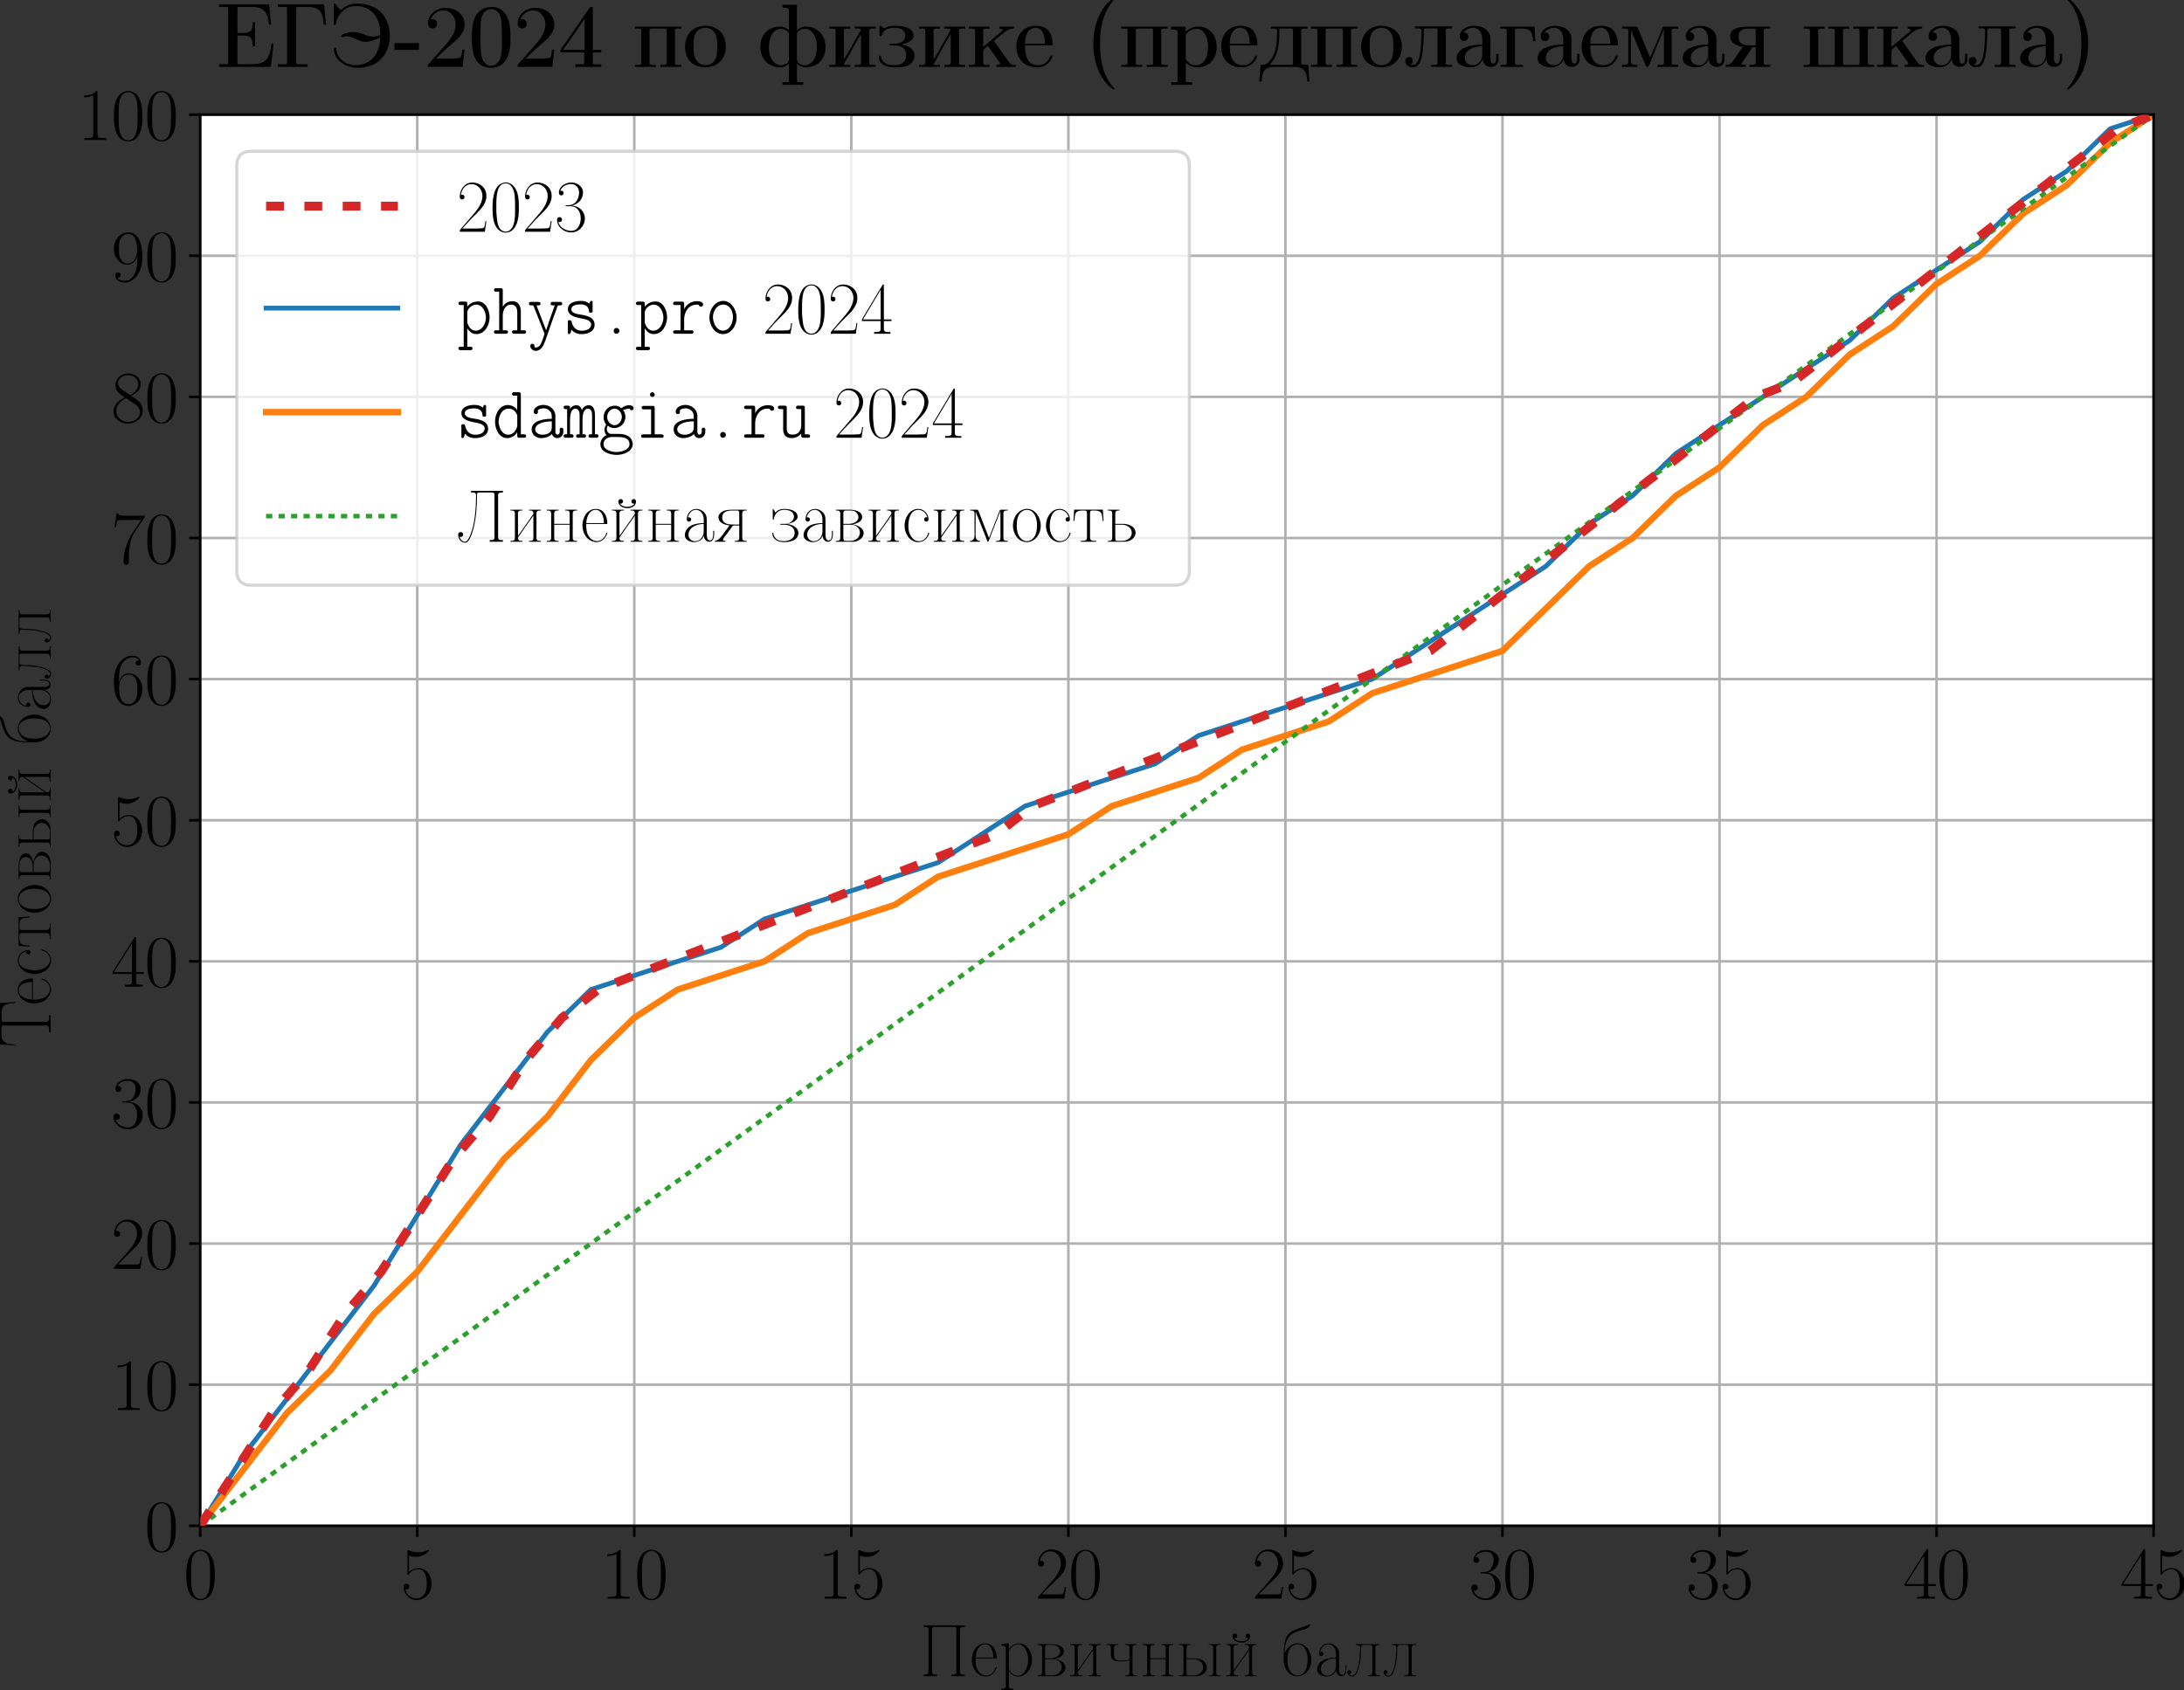 <?xml version="1.0" encoding="UTF-8" standalone="no"?>
<svg
   width="686.264pt"
   height="531.183pt"
   viewBox="0 0 686.264 531.182"
   version="1.1"
   id="svg179"
   sodipodi:docname="ege-scale-2024.svg"
   inkscape:version="1.3.2 (091e20e, 2023-11-25)"
   xmlns:inkscape="http://www.inkscape.org/namespaces/inkscape"
   xmlns:sodipodi="http://sodipodi.sourceforge.net/DTD/sodipodi-0.dtd"
   xmlns:xlink="http://www.w3.org/1999/xlink"
   xmlns="http://www.w3.org/2000/svg"
   xmlns:svg="http://www.w3.org/2000/svg"
   xmlns:rdf="http://www.w3.org/1999/02/22-rdf-syntax-ns#"
   xmlns:cc="http://creativecommons.org/ns#"
   xmlns:dc="http://purl.org/dc/elements/1.1/">
  <rect x="0" y="0" width="686.264" height="531.182" fill="#333333" stroke="none"/>
  <sodipodi:namedview
     id="namedview179"
     pagecolor="#ffffff"
     bordercolor="#000000"
     borderopacity="0.25"
     inkscape:showpageshadow="2"
     inkscape:pageopacity="0.0"
     inkscape:pagecheckerboard="0"
     inkscape:deskcolor="#d1d1d1"
     inkscape:document-units="pt"
     inkscape:zoom="0.3246112"
     inkscape:cx="459.01066"
     inkscape:cy="354.26997"
     inkscape:current-layer="svg179" />
  <defs
     id="defs1">
    <style
       type="text/css"
       id="style1">*{stroke-linejoin: round; stroke-linecap: butt}</style>
  </defs>
  <g
     id="axes_1"
     transform="translate(-7.183,-6.783)">
    <g
       id="patch_2">
      <path
         d="M 70.091,486.338 H 683.891 v -443.52 H 70.091 Z"
         style="fill:#ffffff"
         id="path2" />
    </g>
    <g
       id="matplotlib.axis_1">
      <g
         id="xtick_1">
        <g
           id="line2d_1">
          <path
             d="m 70.091,486.338 v -443.52"
             clip-path="url(#p41966376c0)"
             style="fill:none;stroke:#b0b0b0;stroke-width:0.8;stroke-linecap:square"
             id="path3" />
        </g>
        <g
           id="line2d_2">
          <defs
             id="defs3">
            <path
               id="m2a536c707f"
               d="M 0,0 V 3.5"
               style="stroke:#000000;stroke-width:0.8" />
          </defs>
          <g
             id="g3">
            <use
               xlink:href="#m2a536c707f"
               x="70.091"
               y="486.338"
               style="stroke:#000000;stroke-width:0.8"
               id="use3" />
          </g>
        </g>
        <g
           id="text_1">
          <!-- $\mathdefault{0}$ -->
          <g
             transform="matrix(0.23,0,0,-0.23,64.837,509.246)"
             id="g4">
            <defs
               id="defs4">
              <path
                 id="CMR17-30"
                 d="m 2688,2025 c 0,391 -6,1055 -275,1566 -237,448 -615,607 -947,607 -308,0 -698,-140 -941,-601 C 269,3118 243,2524 243,2025 c 0,-364 7,-919 205,-1406 275,-658 768,-747 1018,-747 294,0 742,121 1004,728 192,442 218,959 218,1425 z M 1466,-26 c -410,0 -653,351 -743,838 -70,376 -70,926 -70,1284 0,492 0,901 83,1291 122,542 480,709 730,709 262,0 601,-173 723,-696 83,-364 89,-793 89,-1304 0,-416 0,-927 -76,-1304 C 2067,95 1690,-26 1466,-26 Z"
                 transform="scale(0.016)" />
            </defs>
            <use
               xlink:href="#CMR17-30"
               transform="scale(0.996)"
               id="use4" />
          </g>
        </g>
      </g>
      <g
         id="xtick_2">
        <g
           id="line2d_3">
          <path
             d="m 138.291,486.338 v -443.52"
             clip-path="url(#p41966376c0)"
             style="fill:none;stroke:#b0b0b0;stroke-width:0.8;stroke-linecap:square"
             id="path4" />
        </g>
        <g
           id="line2d_4">
          <g
             id="g5">
            <use
               xlink:href="#m2a536c707f"
               x="138.291"
               y="486.338"
               style="stroke:#000000;stroke-width:0.8"
               id="use5" />
          </g>
        </g>
        <g
           id="text_2">
          <!-- $\mathdefault{5}$ -->
          <g
             transform="matrix(0.23,0,0,-0.23,133.037,509.246)"
             id="g6">
            <defs
               id="defs5">
              <path
                 id="CMR17-35"
                 d="m 730,3692 c 64,-26 326,-108 595,-108 595,0 921,327 1107,516 0,57 0,92 -38,92 -7,0 -20,0 -71,-29 -224,-105 -486,-190 -806,-190 -192,0 -480,26 -794,166 -70,32 -83,32 -89,32 -32,0 -39,-7 -39,-134 V 2203 c 0,-114 0,-146 64,-146 32,0 45,13 77,57 205,287 486,408 806,408 224,0 704,-140 704,-1233 0,-204 0,-574 -192,-868 C 1894,159 1645,25 1370,25 947,25 518,320 403,814 c 26,-7 77,-19 103,-19 83,0 243,45 243,243 0,172 -122,242 -243,242 -148,0 -244,-90 -244,-269 0,-557 442,-1139 1120,-1139 660,0 1287,568 1287,1392 0,766 -499,1360 -1120,1360 -327,0 -602,-121 -819,-350 z"
                 transform="scale(0.016)" />
            </defs>
            <use
               xlink:href="#CMR17-35"
               transform="scale(0.996)"
               id="use6" />
          </g>
        </g>
      </g>
      <g
         id="xtick_3">
        <g
           id="line2d_5">
          <path
             d="m 206.491,486.338 v -443.52"
             clip-path="url(#p41966376c0)"
             style="fill:none;stroke:#b0b0b0;stroke-width:0.8;stroke-linecap:square"
             id="path6" />
        </g>
        <g
           id="line2d_6">
          <g
             id="g7">
            <use
               xlink:href="#m2a536c707f"
               x="206.491"
               y="486.338"
               style="stroke:#000000;stroke-width:0.8"
               id="use7" />
          </g>
        </g>
        <g
           id="text_3">
          <!-- $\mathdefault{10}$ -->
          <g
             transform="matrix(0.23,0,0,-0.23,195.983,509.246)"
             id="g9">
            <defs
               id="defs7">
              <path
                 id="CMR17-31"
                 d="m 1702,4058 c 0,134 -6,134 -96,134 -249,-276 -627,-365 -985,-365 -19,0 -51,0 -58,-19 -6,-13 -6,-26 -6,-160 198,0 531,38 787,191 V 461 C 1344,236 1331,160 781,160 H 589 V 0 c 307,0 627,0 934,0 307,0 627,0 935,0 v 160 h -192 c -551,0 -564,70 -564,298 z"
                 transform="scale(0.016)" />
            </defs>
            <use
               xlink:href="#CMR17-31"
               transform="scale(0.996)"
               id="use8" />
            <use
               xlink:href="#CMR17-30"
               transform="matrix(0.996,0,0,0.996,45.69,0)"
               id="use9" />
          </g>
        </g>
      </g>
      <g
         id="xtick_4">
        <g
           id="line2d_7">
          <path
             d="m 274.691,486.338 v -443.52"
             clip-path="url(#p41966376c0)"
             style="fill:none;stroke:#b0b0b0;stroke-width:0.8;stroke-linecap:square"
             id="path9" />
        </g>
        <g
           id="line2d_8">
          <g
             id="g10">
            <use
               xlink:href="#m2a536c707f"
               x="274.691"
               y="486.338"
               style="stroke:#000000;stroke-width:0.8"
               id="use10" />
          </g>
        </g>
        <g
           id="text_4">
          <!-- $\mathdefault{15}$ -->
          <g
             transform="matrix(0.23,0,0,-0.23,264.183,509.246)"
             id="g12">
            <use
               xlink:href="#CMR17-31"
               transform="scale(0.996)"
               id="use11" />
            <use
               xlink:href="#CMR17-35"
               transform="matrix(0.996,0,0,0.996,45.69,0)"
               id="use12" />
          </g>
        </g>
      </g>
      <g
         id="xtick_5">
        <g
           id="line2d_9">
          <path
             d="m 342.891,486.338 v -443.52"
             clip-path="url(#p41966376c0)"
             style="fill:none;stroke:#b0b0b0;stroke-width:0.8;stroke-linecap:square"
             id="path12" />
        </g>
        <g
           id="line2d_10">
          <g
             id="g13">
            <use
               xlink:href="#m2a536c707f"
               x="342.891"
               y="486.338"
               style="stroke:#000000;stroke-width:0.8"
               id="use13" />
          </g>
        </g>
        <g
           id="text_5">
          <!-- $\mathdefault{20}$ -->
          <g
             transform="matrix(0.23,0,0,-0.23,332.383,509.246)"
             id="g15">
            <defs
               id="defs13">
              <path
                 id="CMR17-32"
                 d="M 2669,989 H 2554 C 2490,536 2438,459 2413,420 2381,369 1920,369 1830,369 H 602 c 230,250 678,703 1222,1228 390,370 845,805 845,1438 0,755 -602,1189 -1274,1189 -704,0 -1133,-620 -1133,-1194 0,-250 186,-282 263,-282 64,0 256,39 256,262 0,197 -167,254 -256,254 -39,0 -77,-6 -103,-19 122,545 493,813 884,813 556,0 921,-441 921,-1023 0,-556 -326,-1035 -691,-1451 L 262,146 V 0 h 2253 z"
                 transform="scale(0.016)" />
            </defs>
            <use
               xlink:href="#CMR17-32"
               transform="scale(0.996)"
               id="use14" />
            <use
               xlink:href="#CMR17-30"
               transform="matrix(0.996,0,0,0.996,45.69,0)"
               id="use15" />
          </g>
        </g>
      </g>
      <g
         id="xtick_6">
        <g
           id="line2d_11">
          <path
             d="m 411.091,486.338 v -443.52"
             clip-path="url(#p41966376c0)"
             style="fill:none;stroke:#b0b0b0;stroke-width:0.8;stroke-linecap:square"
             id="path15" />
        </g>
        <g
           id="line2d_12">
          <g
             id="g16">
            <use
               xlink:href="#m2a536c707f"
               x="411.091"
               y="486.338"
               style="stroke:#000000;stroke-width:0.8"
               id="use16" />
          </g>
        </g>
        <g
           id="text_6">
          <!-- $\mathdefault{25}$ -->
          <g
             transform="matrix(0.23,0,0,-0.23,400.583,509.246)"
             id="g18">
            <use
               xlink:href="#CMR17-32"
               transform="scale(0.996)"
               id="use17" />
            <use
               xlink:href="#CMR17-35"
               transform="matrix(0.996,0,0,0.996,45.69,0)"
               id="use18" />
          </g>
        </g>
      </g>
      <g
         id="xtick_7">
        <g
           id="line2d_13">
          <path
             d="m 479.291,486.338 v -443.52"
             clip-path="url(#p41966376c0)"
             style="fill:none;stroke:#b0b0b0;stroke-width:0.8;stroke-linecap:square"
             id="path18" />
        </g>
        <g
           id="line2d_14">
          <g
             id="g19">
            <use
               xlink:href="#m2a536c707f"
               x="479.291"
               y="486.338"
               style="stroke:#000000;stroke-width:0.8"
               id="use19" />
          </g>
        </g>
        <g
           id="text_7">
          <!-- $\mathdefault{30}$ -->
          <g
             transform="matrix(0.23,0,0,-0.23,468.783,509.246)"
             id="g21">
            <defs
               id="defs19">
              <path
                 id="CMR17-33"
                 d="m 1414,2157 c 570,0 820,-495 820,-1067 C 2234,320 1824,25 1453,25 1114,25 563,194 390,693 c 32,-13 64,-13 96,-13 154,0 269,102 269,268 0,185 -141,268 -269,268 -108,0 -275,-51 -275,-290 0,-591 576,-1054 1255,-1054 710,0 1254,558 1254,1213 0,622 -512,1072 -1120,1142 486,101 954,529 954,1102 0,491 -506,850 -1082,850 -582,0 -1094,-350 -1094,-850 0,-219 166,-257 249,-257 135,0 250,83 250,249 0,165 -115,248 -250,248 -25,0 -57,0 -83,-12 186,402 691,475 915,475 224,0 647,-107 647,-712 0,-177 -26,-492 -244,-770 -192,-246 -409,-246 -620,-266 -32,0 -180,-15 -205,-15 -45,-6 -71,-12 -71,-61 0,-45 7,-51 135,-51 z"
                 transform="scale(0.016)" />
            </defs>
            <use
               xlink:href="#CMR17-33"
               transform="scale(0.996)"
               id="use20" />
            <use
               xlink:href="#CMR17-30"
               transform="matrix(0.996,0,0,0.996,45.69,0)"
               id="use21" />
          </g>
        </g>
      </g>
      <g
         id="xtick_8">
        <g
           id="line2d_15">
          <path
             d="m 547.491,486.338 v -443.52"
             clip-path="url(#p41966376c0)"
             style="fill:none;stroke:#b0b0b0;stroke-width:0.8;stroke-linecap:square"
             id="path21" />
        </g>
        <g
           id="line2d_16">
          <g
             id="g22">
            <use
               xlink:href="#m2a536c707f"
               x="547.491"
               y="486.338"
               style="stroke:#000000;stroke-width:0.8"
               id="use22" />
          </g>
        </g>
        <g
           id="text_8">
          <!-- $\mathdefault{35}$ -->
          <g
             transform="matrix(0.23,0,0,-0.23,536.983,509.246)"
             id="g24">
            <use
               xlink:href="#CMR17-33"
               transform="scale(0.996)"
               id="use23" />
            <use
               xlink:href="#CMR17-35"
               transform="matrix(0.996,0,0,0.996,45.69,0)"
               id="use24" />
          </g>
        </g>
      </g>
      <g
         id="xtick_9">
        <g
           id="line2d_17">
          <path
             d="m 615.691,486.338 v -443.52"
             clip-path="url(#p41966376c0)"
             style="fill:none;stroke:#b0b0b0;stroke-width:0.8;stroke-linecap:square"
             id="path24" />
        </g>
        <g
           id="line2d_18">
          <g
             id="g25">
            <use
               xlink:href="#m2a536c707f"
               x="615.691"
               y="486.338"
               style="stroke:#000000;stroke-width:0.8"
               id="use25" />
          </g>
        </g>
        <g
           id="text_9">
          <!-- $\mathdefault{40}$ -->
          <g
             transform="matrix(0.23,0,0,-0.23,605.183,509.246)"
             id="g27">
            <defs
               id="defs25">
              <path
                 id="CMR17-34"
                 d="m 2150,4122 c 0,134 -6,134 -121,134 L 128,1254 V 1088 H 1779 V 457 c 0,-233 -13,-297 -461,-297 H 1197 V 0 c 205,0 550,0 768,0 217,0 563,0 768,0 v 160 h -122 c -448,0 -461,64 -461,297 v 631 h 653 v 166 H 2150 Z M 1798,3703 V 1254 H 256 Z"
                 transform="scale(0.016)" />
            </defs>
            <use
               xlink:href="#CMR17-34"
               transform="scale(0.996)"
               id="use26" />
            <use
               xlink:href="#CMR17-30"
               transform="matrix(0.996,0,0,0.996,45.69,0)"
               id="use27" />
          </g>
        </g>
      </g>
      <g
         id="xtick_10">
        <g
           id="line2d_19">
          <path
             d="m 683.891,486.338 v -443.52"
             clip-path="url(#p41966376c0)"
             style="fill:none;stroke:#b0b0b0;stroke-width:0.8;stroke-linecap:square"
             id="path27" />
        </g>
        <g
           id="line2d_20">
          <g
             id="g28">
            <use
               xlink:href="#m2a536c707f"
               x="683.891"
               y="486.338"
               style="stroke:#000000;stroke-width:0.8"
               id="use28" />
          </g>
        </g>
        <g
           id="text_10">
          <!-- $\mathdefault{45}$ -->
          <g
             transform="matrix(0.23,0,0,-0.23,673.383,509.246)"
             id="g30">
            <use
               xlink:href="#CMR17-34"
               transform="scale(0.996)"
               id="use29" />
            <use
               xlink:href="#CMR17-35"
               transform="matrix(0.996,0,0,0.996,45.69,0)"
               id="use30" />
          </g>
        </g>
      </g>
      <g
         id="text_11">
        <!-- Первичный балл -->
        <g
           transform="matrix(0.23,0,0,-0.23,295.728,533.611)"
           id="g43">
          <defs
             id="defs30">
            <path
               id="SFRM3583-cf"
               d="m 467,4365 v -141 h 109 c 166,0 301,-19 301,-269 V 410 C 877,160 768,141 467,141 V 0 h 1133 v 141 h -109 c -153,0 -307,19 -307,237 0,50 6,95 6,140 v 3367 c 0,38 -6,89 -6,134 0,141 58,205 179,205 h 1747 c 141,0 154,-109 154,-211 V 518 c 0,-45 6,-90 6,-141 0,-223 -166,-236 -339,-236 h -77 V 0 h 1133 v 141 h -109 c -166,0 -307,19 -307,269 0,50 7,95 7,146 v 3399 c 0,250 108,269 409,269 v 141 z"
               transform="scale(0.016)" />
            <path
               id="SFRM3583-e5"
               d="m 563,1524 h 1683 c 13,0 39,-7 64,-7 45,0 64,26 64,64 0,573 -275,1235 -992,1235 C 614,2816 237,2031 237,1405 237,778 589,70 1350,-26 c 26,0 52,-6 77,-6 442,0 781,305 928,718 7,19 13,44 13,63 0,19 -6,38 -32,38 -64,0 -70,-101 -90,-159 C 2118,324 1843,57 1485,57 1216,57 960,210 813,425 576,742 563,1149 563,1524 Z m 7,76 c 12,503 262,1140 800,1140 448,0 640,-476 691,-850 6,-97 6,-193 19,-290 z"
               transform="scale(0.016)" />
            <path
               id="SFRM3583-f0"
               d="m 288,2750 v -142 h 83 c 205,0 295,-84 295,-282 V -731 c 0,-44 6,-87 6,-131 0,-200 -160,-213 -326,-213 h -58 v -141 h 1018 v 141 h -90 c -147,0 -288,19 -288,221 l 6,1325 c 135,-336 525,-503 794,-503 710,0 1184,723 1184,1432 0,632 -378,1419 -1114,1419 -345,0 -748,-219 -870,-521 l -6,521 z M 2579,1278 C 2547,780 2278,45 1709,45 1370,45 922,349 922,749 c 0,39 6,78 6,117 v 955 c 0,64 -6,129 -6,193 0,361 435,723 812,723 615,0 852,-839 852,-1343 0,-39 0,-77 -7,-116 z"
               transform="scale(0.016)" />
            <path
               id="SFRM3583-e2"
               d="m 294,2749 v -70 h 64 c 167,0 308,-19 308,-256 V 340 C 666,96 525,77 358,77 H 294 V 0 h 1524 c 390,32 806,273 851,709 v 51 c 0,464 -666,718 -947,718 70,33 153,39 230,66 256,78 589,248 589,570 0,524 -698,635 -1069,635 z M 928,1460 h 678 c 397,0 743,-284 743,-689 V 759 C 2323,324 1946,77 1555,77 H 1120 C 979,77 928,115 928,368 Z m 0,76 v 889 c 0,124 19,254 192,254 h 320 c 192,0 371,0 531,-111 147,-105 250,-275 250,-451 0,-412 -493,-581 -781,-581 z"
               transform="scale(0.016)" />
            <path
               id="SFRM3583-e8"
               d="m 288,2749 v -70 h 90 c 153,0 288,-32 288,-256 V 333 C 666,109 538,77 378,77 H 288 V 0 h 1018 v 77 h -90 C 1075,77 960,96 928,269 v 45 c 0,83 77,154 122,218 281,421 582,837 876,1252 l 205,294 c 39,58 83,109 115,173 l 7,-1918 C 2253,103 2112,77 1965,77 h -90 V 0 h 1018 v 77 h -90 c -160,0 -288,32 -288,256 v 2090 c 0,224 135,256 288,256 h 90 v 70 H 1875 v -70 h 90 c 141,0 256,-26 288,-198 v -45 c 0,-83 -77,-154 -122,-218 C 1850,1797 1549,1381 1254,966 L 1050,671 C 1011,614 966,563 934,499 l -6,1924 c 0,211 122,256 288,256 h 90 v 70 H 998 Z"
               transform="scale(0.016)" />
            <path
               id="SFRM3583-f7"
               d="m 288,2749 v -70 h 90 c 192,0 288,-70 288,-260 v -611 c 0,-368 300,-514 595,-540 h 224 c 243,0 544,0 768,108 V 502 c 0,-45 6,-104 6,-155 0,-231 -128,-270 -307,-270 h -77 V 0 h 1018 v 77 h -90 c -160,0 -288,32 -288,256 v 2090 c 0,224 135,256 288,256 h 90 v 70 H 1875 v -70 h 77 c 173,0 301,-32 301,-255 v -920 c 0,-160 -525,-160 -781,-160 h -154 c -288,0 -390,267 -390,503 v 552 c 0,254 122,280 301,280 h 77 v 70 H 998 Z"
               transform="scale(0.016)" />
            <path
               id="SFRM3583-ed"
               d="m 288,2749 v -70 h 90 c 153,0 288,-32 288,-256 V 333 C 666,109 538,77 378,77 H 288 V 0 h 1018 v 77 h -77 C 1088,77 954,90 928,266 V 1460 H 2253 V 266 C 2227,90 2093,77 1952,77 h -77 V 0 h 1018 v 77 h -90 c -160,0 -288,32 -288,256 v 2090 c 0,224 135,256 288,256 h 90 v 70 H 1875 v -70 h 83 c 186,0 295,-46 295,-266 V 1536 H 928 v 877 c 0,220 109,266 294,266 h 84 v 70 H 998 Z"
               transform="scale(0.016)" />
            <path
               id="SFRM3583-fb"
               d="m 288,2752 v -64 h 90 c 153,0 288,-32 288,-258 V 322 C 666,96 538,64 378,64 H 288 V 0 h 1459 c 403,0 928,252 928,760 0,271 -192,509 -422,638 -250,135 -512,135 -787,135 H 928 v 886 c 0,223 109,269 294,269 h 84 v 64 H 998 Z M 928,1463 h 608 c 410,0 813,-270 813,-700 V 738 C 2349,327 1933,64 1555,64 H 1082 C 928,64 928,198 928,353 Z m 1907,1289 v -64 h 90 c 153,0 288,-32 288,-252 V 316 C 3213,96 3085,64 2925,64 h -90 V 0 h 1018 v 64 h -90 c -160,0 -288,32 -288,258 v 2108 c 0,226 135,258 288,258 h 90 v 64 z"
               transform="scale(0.016)" />
            <path
               id="SFRM3583-e9"
               d="m 288,2749 v -70 h 90 c 153,0 288,-32 288,-256 V 333 C 666,109 538,77 378,77 H 288 V 0 h 1018 v 77 h -90 C 1075,77 960,96 928,269 v 45 c 0,83 77,154 122,218 281,421 582,837 876,1252 l 205,294 c 39,58 83,109 115,173 l 7,-1918 C 2253,103 2112,77 1965,77 h -90 V 0 h 1018 v 77 h -90 c -160,0 -288,32 -288,256 v 2090 c 0,224 135,256 288,256 h 90 v 70 H 1875 v -70 h 90 c 141,0 256,-26 288,-198 v -45 c 0,-83 -77,-154 -122,-218 C 1850,1797 1549,1381 1254,966 L 1050,671 C 1011,614 966,563 934,499 l -6,1924 c 0,211 122,256 288,256 h 90 v 70 H 998 Z m 1933,528 c -141,-203 -378,-281 -615,-281 -249,0 -492,72 -646,281 26,-7 51,-13 77,-13 109,0 198,90 198,192 0,102 -77,205 -198,205 -154,0 -205,-115 -205,-217 0,-391 442,-564 768,-564 h 26 c 313,0 723,187 723,562 0,90 -58,219 -192,219 h -7 c -121,0 -198,-100 -198,-202 0,-95 77,-195 192,-195 26,0 51,6 77,13 z"
               transform="scale(0.016)" />
            <path
               id="SFRM3583-e1"
               d="m 333,1946 c -7,13 -7,32 -7,45 0,531 103,1215 570,1573 269,212 614,295 934,391 269,70 551,147 692,429 6,6 12,25 12,38 0,26 -19,26 -38,26 -90,0 -269,-102 -384,-147 C 1677,4128 1184,4044 806,3756 218,3300 243,2327 237,1583 V 1295 C 275,661 691,0 1376,0 h 51 c 730,0 1197,703 1197,1400 0,608 -326,1242 -979,1393 -71,20 -141,26 -211,26 -500,0 -967,-401 -1101,-873 z m 230,-664 v 102 c 0,478 58,1015 551,1282 83,39 179,71 275,71 h 45 c 620,0 864,-719 864,-1234 C 2298,1000 2246,281 1606,90 1549,77 1491,64 1434,64 960,64 653,536 595,988 c -19,96 -19,198 -32,294 z"
               transform="scale(0.016)" />
            <path
               id="SFRM3583-e0"
               d="m 576,2080 c 83,333 307,660 698,660 345,0 595,-325 646,-639 13,-83 13,-173 13,-255 v -249 c -615,0 -1459,-141 -1613,-911 -6,-39 -6,-83 -6,-122 0,-430 486,-596 819,-596 313,0 723,209 806,567 h 7 c 0,-267 179,-535 448,-535 352,0 435,376 435,650 v 286 h -83 V 612 c 0,-204 -45,-497 -276,-497 -262,0 -275,338 -275,510 v 1185 c 0,159 -6,324 -70,478 -135,311 -487,528 -832,528 -493,0 -813,-430 -813,-898 0,-120 90,-190 192,-190 102,0 186,83 186,186 0,96 -64,185 -186,185 -32,0 -64,-6 -96,-19 z M 1933,1527 V 898 C 1933,475 1670,77 1229,45 h -39 c -294,0 -563,231 -563,545 0,667 736,937 1306,937 z"
               transform="scale(0.016)" />
            <path
               id="SFRM3583-eb"
               d="m 813,2749 v -70 h 96 c 153,0 294,-38 294,-235 v -50 c 0,-133 -6,-266 -19,-399 C 1139,1463 1107,906 890,412 813,241 698,51 538,51 422,51 320,102 243,179 h 39 c 96,0 166,64 166,160 0,102 -70,173 -166,173 -116,0 -173,-83 -173,-192 6,-224 217,-352 429,-352 275,0 422,367 499,595 166,495 237,1071 237,1590 v 89 c 0,247 12,437 204,437 h 621 c 115,0 141,-82 154,-171 V 365 C 2253,103 2125,77 1946,77 h -71 V 0 h 1018 v 77 h -90 c -160,0 -288,32 -288,256 v 2090 c 0,224 135,256 288,256 h 90 v 70 z"
               transform="scale(0.016)" />
          </defs>
          <use
             xlink:href="#SFRM3583-cf"
             transform="scale(0.996)"
             id="use31" />
          <use
             xlink:href="#SFRM3583-e5"
             transform="matrix(0.996,0,0,0.996,69.321,0)"
             id="use32" />
          <use
             xlink:href="#SFRM3583-f0"
             transform="matrix(0.996,0,0,0.996,108.939,0)"
             id="use33" />
          <use
             xlink:href="#SFRM3583-e2"
             transform="matrix(0.996,0,0,0.996,158.478,0)"
             id="use34" />
          <use
             xlink:href="#SFRM3583-e8"
             transform="matrix(0.996,0,0,0.996,203.056,0)"
             id="use35" />
          <use
             xlink:href="#SFRM3583-f7"
             transform="matrix(0.996,0,0,0.996,252.595,0)"
             id="use36" />
          <use
             xlink:href="#SFRM3583-ed"
             transform="matrix(0.996,0,0,0.996,302.133,0)"
             id="use37" />
          <use
             xlink:href="#SFRM3583-fb"
             transform="matrix(0.996,0,0,0.996,351.672,0)"
             id="use38" />
          <use
             xlink:href="#SFRM3583-e9"
             transform="matrix(0.996,0,0,0.996,416.09,0)"
             id="use39" />
          <use
             xlink:href="#SFRM3583-e1"
             transform="matrix(0.996,0,0,0.996,495.327,0)"
             id="use40" />
          <use
             xlink:href="#SFRM3583-e0"
             transform="matrix(0.996,0,0,0.996,539.905,0)"
             id="use41" />
          <use
             xlink:href="#SFRM3583-eb"
             transform="matrix(0.996,0,0,0.996,584.484,0)"
             id="use42" />
          <use
             xlink:href="#SFRM3583-eb"
             transform="matrix(0.996,0,0,0.996,634.022,0)"
             id="use43" />
        </g>
      </g>
    </g>
    <g
       id="matplotlib.axis_2">
      <g
         id="ytick_1">
        <g
           id="line2d_21">
          <path
             d="M 70.091,486.338 H 683.891"
             clip-path="url(#p41966376c0)"
             style="fill:none;stroke:#b0b0b0;stroke-width:0.8;stroke-linecap:square"
             id="path43" />
        </g>
        <g
           id="line2d_22">
          <defs
             id="defs43">
            <path
               id="mfdd9c0d214"
               d="M 0,0 H -3.5"
               style="stroke:#000000;stroke-width:0.8" />
          </defs>
          <g
             id="g44">
            <use
               xlink:href="#mfdd9c0d214"
               x="70.091"
               y="486.338"
               style="stroke:#000000;stroke-width:0.8"
               id="use44" />
          </g>
        </g>
        <g
           id="text_12">
          <!-- $\mathdefault{0}$ -->
          <g
             transform="matrix(0.23,0,0,-0.23,52.583,494.292)"
             id="g45">
            <use
               xlink:href="#CMR17-30"
               transform="scale(0.996)"
               id="use45" />
          </g>
        </g>
      </g>
      <g
         id="ytick_2">
        <g
           id="line2d_23">
          <path
             d="M 70.091,441.986 H 683.891"
             clip-path="url(#p41966376c0)"
             style="fill:none;stroke:#b0b0b0;stroke-width:0.8;stroke-linecap:square"
             id="path45" />
        </g>
        <g
           id="line2d_24">
          <g
             id="g46">
            <use
               xlink:href="#mfdd9c0d214"
               x="70.091"
               y="441.986"
               style="stroke:#000000;stroke-width:0.8"
               id="use46" />
          </g>
        </g>
        <g
           id="text_13">
          <!-- $\mathdefault{10}$ -->
          <g
             transform="matrix(0.23,0,0,-0.23,42.074,449.94)"
             id="g48">
            <use
               xlink:href="#CMR17-31"
               transform="scale(0.996)"
               id="use47" />
            <use
               xlink:href="#CMR17-30"
               transform="matrix(0.996,0,0,0.996,45.69,0)"
               id="use48" />
          </g>
        </g>
      </g>
      <g
         id="ytick_3">
        <g
           id="line2d_25">
          <path
             d="M 70.091,397.634 H 683.891"
             clip-path="url(#p41966376c0)"
             style="fill:none;stroke:#b0b0b0;stroke-width:0.8;stroke-linecap:square"
             id="path48" />
        </g>
        <g
           id="line2d_26">
          <g
             id="g49">
            <use
               xlink:href="#mfdd9c0d214"
               x="70.091"
               y="397.634"
               style="stroke:#000000;stroke-width:0.8"
               id="use49" />
          </g>
        </g>
        <g
           id="text_14">
          <!-- $\mathdefault{20}$ -->
          <g
             transform="matrix(0.23,0,0,-0.23,42.074,405.588)"
             id="g51">
            <use
               xlink:href="#CMR17-32"
               transform="scale(0.996)"
               id="use50" />
            <use
               xlink:href="#CMR17-30"
               transform="matrix(0.996,0,0,0.996,45.69,0)"
               id="use51" />
          </g>
        </g>
      </g>
      <g
         id="ytick_4">
        <g
           id="line2d_27">
          <path
             d="M 70.091,353.282 H 683.891"
             clip-path="url(#p41966376c0)"
             style="fill:none;stroke:#b0b0b0;stroke-width:0.8;stroke-linecap:square"
             id="path51" />
        </g>
        <g
           id="line2d_28">
          <g
             id="g52">
            <use
               xlink:href="#mfdd9c0d214"
               x="70.091"
               y="353.282"
               style="stroke:#000000;stroke-width:0.8"
               id="use52" />
          </g>
        </g>
        <g
           id="text_15">
          <!-- $\mathdefault{30}$ -->
          <g
             transform="matrix(0.23,0,0,-0.23,42.074,361.236)"
             id="g54">
            <use
               xlink:href="#CMR17-33"
               transform="scale(0.996)"
               id="use53" />
            <use
               xlink:href="#CMR17-30"
               transform="matrix(0.996,0,0,0.996,45.69,0)"
               id="use54" />
          </g>
        </g>
      </g>
      <g
         id="ytick_5">
        <g
           id="line2d_29">
          <path
             d="M 70.091,308.93 H 683.891"
             clip-path="url(#p41966376c0)"
             style="fill:none;stroke:#b0b0b0;stroke-width:0.8;stroke-linecap:square"
             id="path54" />
        </g>
        <g
           id="line2d_30">
          <g
             id="g55">
            <use
               xlink:href="#mfdd9c0d214"
               x="70.091"
               y="308.93"
               style="stroke:#000000;stroke-width:0.8"
               id="use55" />
          </g>
        </g>
        <g
           id="text_16">
          <!-- $\mathdefault{40}$ -->
          <g
             transform="matrix(0.23,0,0,-0.23,42.074,316.884)"
             id="g57">
            <use
               xlink:href="#CMR17-34"
               transform="scale(0.996)"
               id="use56" />
            <use
               xlink:href="#CMR17-30"
               transform="matrix(0.996,0,0,0.996,45.69,0)"
               id="use57" />
          </g>
        </g>
      </g>
      <g
         id="ytick_6">
        <g
           id="line2d_31">
          <path
             d="M 70.091,264.578 H 683.891"
             clip-path="url(#p41966376c0)"
             style="fill:none;stroke:#b0b0b0;stroke-width:0.8;stroke-linecap:square"
             id="path57" />
        </g>
        <g
           id="line2d_32">
          <g
             id="g58">
            <use
               xlink:href="#mfdd9c0d214"
               x="70.091"
               y="264.578"
               style="stroke:#000000;stroke-width:0.8"
               id="use58" />
          </g>
        </g>
        <g
           id="text_17">
          <!-- $\mathdefault{50}$ -->
          <g
             transform="matrix(0.23,0,0,-0.23,42.074,272.532)"
             id="g60">
            <use
               xlink:href="#CMR17-35"
               transform="scale(0.996)"
               id="use59" />
            <use
               xlink:href="#CMR17-30"
               transform="matrix(0.996,0,0,0.996,45.69,0)"
               id="use60" />
          </g>
        </g>
      </g>
      <g
         id="ytick_7">
        <g
           id="line2d_33">
          <path
             d="M 70.091,220.226 H 683.891"
             clip-path="url(#p41966376c0)"
             style="fill:none;stroke:#b0b0b0;stroke-width:0.8;stroke-linecap:square"
             id="path60" />
        </g>
        <g
           id="line2d_34">
          <g
             id="g61">
            <use
               xlink:href="#mfdd9c0d214"
               x="70.091"
               y="220.226"
               style="stroke:#000000;stroke-width:0.8"
               id="use61" />
          </g>
        </g>
        <g
           id="text_18">
          <!-- $\mathdefault{60}$ -->
          <g
             transform="matrix(0.23,0,0,-0.23,42.074,228.18)"
             id="g63">
            <defs
               id="defs61">
              <path
                 id="CMR17-36"
                 d="m 678,2176 c 0,1514 717,1856 1133,1856 135,0 461,-23 589,-256 -102,0 -294,0 -294,-223 0,-172 140,-230 230,-230 58,0 230,25 230,237 0,394 -320,619 -761,619 -762,0 -1562,-789 -1562,-2195 0,-1731 723,-2112 1235,-2112 621,0 1210,555 1210,1411 0,798 -518,1379 -1171,1379 -391,0 -679,-255 -839,-702 z M 1478,25 c -787,0 -787,1175 -787,1411 0,460 218,1124 813,1124 109,0 422,0 634,-440 115,-250 115,-511 115,-831 0,-345 0,-599 -135,-855 C 1978,171 1773,25 1478,25 Z"
                 transform="scale(0.016)" />
            </defs>
            <use
               xlink:href="#CMR17-36"
               transform="scale(0.996)"
               id="use62" />
            <use
               xlink:href="#CMR17-30"
               transform="matrix(0.996,0,0,0.996,45.69,0)"
               id="use63" />
          </g>
        </g>
      </g>
      <g
         id="ytick_8">
        <g
           id="line2d_35">
          <path
             d="M 70.091,175.874 H 683.891"
             clip-path="url(#p41966376c0)"
             style="fill:none;stroke:#b0b0b0;stroke-width:0.8;stroke-linecap:square"
             id="path63" />
        </g>
        <g
           id="line2d_36">
          <g
             id="g64">
            <use
               xlink:href="#mfdd9c0d214"
               x="70.091"
               y="175.874"
               style="stroke:#000000;stroke-width:0.8"
               id="use64" />
          </g>
        </g>
        <g
           id="text_19">
          <!-- $\mathdefault{70}$ -->
          <g
             transform="matrix(0.23,0,0,-0.23,42.074,183.828)"
             id="g66">
            <defs
               id="defs64">
              <path
                 id="CMR17-37"
                 d="m 2886,3941 v 140 H 1382 c -748,0 -761,84 -787,207 H 480 L 294,3094 h 116 c 19,121 64,446 140,567 39,51 512,51 621,51 H 2579 L 1869,2661 C 1395,1954 1069,999 1069,165 c 0,-76 0,-293 230,-293 231,0 231,217 231,299 v 294 c 0,1043 179,1731 473,2171 z"
                 transform="scale(0.016)" />
            </defs>
            <use
               xlink:href="#CMR17-37"
               transform="scale(0.996)"
               id="use65" />
            <use
               xlink:href="#CMR17-30"
               transform="matrix(0.996,0,0,0.996,45.69,0)"
               id="use66" />
          </g>
        </g>
      </g>
      <g
         id="ytick_9">
        <g
           id="line2d_37">
          <path
             d="M 70.091,131.522 H 683.891"
             clip-path="url(#p41966376c0)"
             style="fill:none;stroke:#b0b0b0;stroke-width:0.8;stroke-linecap:square"
             id="path66" />
        </g>
        <g
           id="line2d_38">
          <g
             id="g67">
            <use
               xlink:href="#mfdd9c0d214"
               x="70.091"
               y="131.522"
               style="stroke:#000000;stroke-width:0.8"
               id="use67" />
          </g>
        </g>
        <g
           id="text_20">
          <!-- $\mathdefault{80}$ -->
          <g
             transform="matrix(0.23,0,0,-0.23,42.074,139.476)"
             id="g69">
            <defs
               id="defs67">
              <path
                 id="CMR17-38"
                 d="m 1741,2264 c 403,203 813,509 813,999 0,578 -564,916 -1082,916 -582,0 -1094,-420 -1094,-999 0,-159 38,-433 288,-675 64,-63 332,-254 505,-375 C 883,1983 211,1634 211,934 211,279 838,-128 1459,-128 c 685,0 1261,490 1261,1138 0,580 -390,847 -646,1019 z m -839,558 c -51,32 -307,229 -307,529 0,388 403,681 864,681 506,0 877,-356 877,-770 0,-593 -666,-931 -698,-931 -6,0 -12,0 -64,39 z M 2080,1519 c 96,-70 403,-279 403,-668 C 2483,381 2010,25 1472,25 890,25 448,438 448,940 c 0,503 390,922 832,1120 z"
                 transform="scale(0.016)" />
            </defs>
            <use
               xlink:href="#CMR17-38"
               transform="scale(0.996)"
               id="use68" />
            <use
               xlink:href="#CMR17-30"
               transform="matrix(0.996,0,0,0.996,45.69,0)"
               id="use69" />
          </g>
        </g>
      </g>
      <g
         id="ytick_10">
        <g
           id="line2d_39">
          <path
             d="M 70.091,87.17 H 683.891"
             clip-path="url(#p41966376c0)"
             style="fill:none;stroke:#b0b0b0;stroke-width:0.8;stroke-linecap:square"
             id="path69" />
        </g>
        <g
           id="line2d_40">
          <g
             id="g70">
            <use
               xlink:href="#mfdd9c0d214"
               x="70.091"
               y="87.17"
               style="stroke:#000000;stroke-width:0.8"
               id="use70" />
          </g>
        </g>
        <g
           id="text_21">
          <!-- $\mathdefault{90}$ -->
          <g
             transform="matrix(0.23,0,0,-0.23,42.074,95.124)"
             id="g72">
            <defs
               id="defs70">
              <path
                 id="CMR17-39"
                 d="M 2253,1864 C 2253,464 1670,31 1190,31 c -147,0 -505,0 -652,263 166,-26 288,63 288,224 0,174 -141,231 -231,231 -57,0 -230,-26 -230,-243 0,-435 377,-634 838,-634 736,0 1485,802 1485,2201 0,1744 -717,2106 -1203,2106 -634,0 -1242,-551 -1242,-1401 0,-787 519,-1370 1171,-1370 538,0 775,495 839,704 z m -826,-354 c -173,0 -416,32 -614,412 -135,247 -135,539 -135,849 0,375 0,634 180,913 89,133 256,348 627,348 755,0 755,-1147 755,-1400 0,-450 -205,-1122 -813,-1122 z"
                 transform="scale(0.016)" />
            </defs>
            <use
               xlink:href="#CMR17-39"
               transform="scale(0.996)"
               id="use71" />
            <use
               xlink:href="#CMR17-30"
               transform="matrix(0.996,0,0,0.996,45.69,0)"
               id="use72" />
          </g>
        </g>
      </g>
      <g
         id="ytick_11">
        <g
           id="line2d_41">
          <path
             d="M 70.091,42.818 H 683.891"
             clip-path="url(#p41966376c0)"
             style="fill:none;stroke:#b0b0b0;stroke-width:0.8;stroke-linecap:square"
             id="path72" />
        </g>
        <g
           id="line2d_42">
          <g
             id="g73">
            <use
               xlink:href="#mfdd9c0d214"
               x="70.091"
               y="42.818"
               style="stroke:#000000;stroke-width:0.8"
               id="use73" />
          </g>
        </g>
        <g
           id="text_22">
          <!-- $\mathdefault{100}$ -->
          <g
             transform="matrix(0.23,0,0,-0.23,31.565,50.772)"
             id="g76">
            <use
               xlink:href="#CMR17-31"
               transform="scale(0.996)"
               id="use74" />
            <use
               xlink:href="#CMR17-30"
               transform="matrix(0.996,0,0,0.996,45.69,0)"
               id="use75" />
            <use
               xlink:href="#CMR17-30"
               transform="matrix(0.996,0,0,0.996,91.381,0)"
               id="use76" />
          </g>
        </g>
      </g>
      <g
         id="text_23">
        <!-- Тестовый балл -->
        <g
           transform="matrix(0,-0.23,-0.23,0,23.109,336.126)"
           id="g88">
          <defs
             id="defs76">
            <path
               id="SFRM3583-d2"
               d="M 301,4365 205,2978 h 83 c 19,364 32,863 288,1067 211,179 499,179 755,179 h 384 c 115,0 205,-32 205,-198 0,-38 -6,-83 -6,-121 V 537 c 0,-38 6,-90 6,-134 0,-236 -198,-262 -397,-262 H 1338 V 0 h 1465 v 141 h -198 c -205,0 -384,26 -384,268 0,45 6,96 6,134 v 3361 c 0,36 -6,80 -6,116 0,160 89,191 205,191 h 384 c 390,0 851,0 966,-578 45,-213 64,-437 77,-655 h 83 l -96,1387 z"
               transform="scale(0.016)" />
            <path
               id="SFRM3583-f1"
               d="m 2221,2092 c -32,7 -64,13 -96,13 -103,0 -179,-89 -179,-185 0,-96 76,-192 185,-192 90,0 179,64 192,160 v 38 c 0,440 -358,893 -883,893 C 717,2819 269,2069 269,1390 269,718 678,32 1363,-32 h 64 c 455,0 813,289 941,720 6,25 13,51 13,77 0,19 -13,25 -26,25 -70,0 -83,-121 -109,-186 C 2131,276 1824,51 1498,51 890,51 595,769 595,1295 c 0,538 115,1442 858,1442 358,0 685,-294 768,-645 z"
               transform="scale(0.016)" />
            <path
               id="SFRM3583-f2"
               d="m 198,2752 -57,-966 h 83 c 13,243 19,563 154,730 134,140 345,160 524,160 h 224 c 160,0 173,-116 173,-231 V 378 C 1299,103 1158,77 768,77 V 0 h 1325 v 77 h -160 c -199,0 -371,26 -371,301 v 2067 c 0,115 12,231 172,231 h 224 c 263,0 576,-45 628,-416 32,-154 44,-314 51,-474 h 83 l -58,966 z"
               transform="scale(0.016)" />
            <path
               id="SFRM3583-ee"
               d="M 1350,2816 C 614,2726 237,2042 237,1376 237,698 685,-32 1440,-32 h 64 c 736,90 1120,768 1120,1414 0,653 -442,1440 -1184,1440 -32,0 -58,-6 -90,-6 z M 563,1274 v 102 c 0,480 58,1019 551,1287 83,39 179,71 275,71 h 45 c 620,0 864,-722 864,-1239 C 2298,990 2246,269 1606,77 1549,64 1491,51 1434,51 960,51 653,525 595,979 c -19,96 -19,199 -32,295 z"
               transform="scale(0.016)" />
          </defs>
          <use
             xlink:href="#SFRM3583-d2"
             transform="scale(0.996)"
             id="use77" />
          <use
             xlink:href="#SFRM3583-e5"
             transform="matrix(0.996,0,0,0.996,56.979,0)"
             id="use78" />
          <use
             xlink:href="#SFRM3583-f1"
             transform="matrix(0.996,0,0,0.996,96.597,0)"
             id="use79" />
          <use
             xlink:href="#SFRM3583-f2"
             transform="matrix(0.996,0,0,0.996,136.215,0)"
             id="use80" />
          <use
             xlink:href="#SFRM3583-ee"
             transform="matrix(0.996,0,0,0.996,180.794,0)"
             id="use81" />
          <use
             xlink:href="#SFRM3583-e2"
             transform="matrix(0.996,0,0,0.996,225.372,0)"
             id="use82" />
          <use
             xlink:href="#SFRM3583-fb"
             transform="matrix(0.996,0,0,0.996,269.951,0)"
             id="use83" />
          <use
             xlink:href="#SFRM3583-e9"
             transform="matrix(0.996,0,0,0.996,334.369,0)"
             id="use84" />
          <use
             xlink:href="#SFRM3583-e1"
             transform="matrix(0.996,0,0,0.996,413.606,0)"
             id="use85" />
          <use
             xlink:href="#SFRM3583-e0"
             transform="matrix(0.996,0,0,0.996,458.185,0)"
             id="use86" />
          <use
             xlink:href="#SFRM3583-eb"
             transform="matrix(0.996,0,0,0.996,502.763,0)"
             id="use87" />
          <use
             xlink:href="#SFRM3583-eb"
             transform="matrix(0.996,0,0,0.996,552.301,0)"
             id="use88" />
        </g>
      </g>
    </g>
    <g
       id="line2d_43">
      <path
         d="m 70.091,486.338 13.64,-22.176 13.64,-17.741 13.64,-17.741 13.64,-17.741 13.64,-22.176 13.64,-22.176 13.64,-17.741 13.64,-17.741 13.64,-13.306 13.64,-4.435 13.64,-4.435 13.64,-4.435 13.64,-8.87 13.64,-4.435 13.64,-4.435 13.64,-4.435 13.64,-4.435 13.64,-8.87 13.64,-8.87 13.64,-4.435 13.64,-4.435 13.64,-4.435 13.64,-8.87 13.64,-4.435 13.64,-4.435 13.64,-4.435 13.64,-4.435 13.64,-8.87 13.64,-8.87 13.64,-8.87 13.64,-8.87 13.64,-13.306 13.64,-8.87 13.64,-13.306 13.64,-8.87 13.64,-8.87 13.64,-8.87 13.64,-8.87 13.64,-13.306 13.64,-8.87 13.64,-8.87 13.64,-13.306 13.64,-8.87 13.64,-13.306 13.64,-4.435"
         clip-path="url(#p41966376c0)"
         style="fill:none;stroke:#1f77b4;stroke-width:1.5;stroke-linecap:square"
         id="path88" />
    </g>
    <g
       id="line2d_44">
      <path
         d="m 70.091,486.338 13.64,-17.741 13.64,-17.741 13.64,-13.306 13.64,-17.741 13.64,-13.306 13.64,-17.741 13.64,-17.741 13.64,-13.306 13.64,-17.741 13.64,-13.306 13.64,-8.87 13.64,-4.435 13.64,-4.435 13.64,-8.87 13.64,-4.435 13.64,-4.435 13.64,-8.87 13.64,-4.435 13.64,-4.435 13.64,-4.435 13.64,-8.87 13.64,-4.435 13.64,-4.435 13.64,-8.87 13.64,-4.435 13.64,-4.435 13.64,-8.87 13.64,-4.435 13.64,-4.435 13.64,-4.435 13.64,-13.306 13.64,-13.306 13.64,-8.87 13.64,-13.306 13.64,-8.87 13.64,-13.306 13.64,-8.87 13.64,-13.306 13.64,-8.87 13.64,-13.306 13.64,-8.87 13.64,-13.306 13.64,-8.87 13.64,-13.306 13.64,-8.87"
         clip-path="url(#p41966376c0)"
         style="fill:none;stroke:#ff7f0e;stroke-width:2;stroke-linecap:square"
         id="path89" />
    </g>
    <g
       id="line2d_45">
      <path
         d="m 70.091,486.338 13.64,-9.856 13.64,-9.856 13.64,-9.856 13.64,-9.856 13.64,-9.856 13.64,-9.856 13.64,-9.856 13.64,-9.856 13.64,-9.856 13.64,-9.856 13.64,-9.856 13.64,-9.856 13.64,-9.856 13.64,-9.856 13.64,-9.856 13.64,-9.856 13.64,-9.856 13.64,-9.856 13.64,-9.856 13.64,-9.856 13.64,-9.856 13.64,-9.856 13.64,-9.856 13.64,-9.856 13.64,-9.856 13.64,-9.856 13.64,-9.856 13.64,-9.856 13.64,-9.856 13.64,-9.856 13.64,-9.856 13.64,-9.856 13.64,-9.856 13.64,-9.856 13.64,-9.856 13.64,-9.856 13.64,-9.856 13.64,-9.856 13.64,-9.856 13.64,-9.856 13.64,-9.856 13.64,-9.856 13.64,-9.856 13.64,-9.856 13.64,-9.856"
         clip-path="url(#p41966376c0)"
         style="fill:none;stroke:#2ca02c;stroke-width:1.4;stroke-dasharray:1.96, 1.96;stroke-dashoffset:0"
         id="path90" />
    </g>
    <g
       id="patch_3">
      <path
         d="m 70.091,486.338 v -443.52"
         style="fill:none;stroke:#000000;stroke-width:0.8;stroke-linecap:square;stroke-linejoin:miter"
         id="path91" />
    </g>
    <g
       id="patch_4">
      <path
         d="m 683.891,486.338 v -443.52"
         style="fill:none;stroke:#000000;stroke-width:0.8;stroke-linecap:square;stroke-linejoin:miter"
         id="path92" />
    </g>
    <g
       id="patch_5">
      <path
         d="M 70.091,486.338 H 683.891"
         style="fill:none;stroke:#000000;stroke-width:0.8;stroke-linecap:square;stroke-linejoin:miter"
         id="path93" />
    </g>
    <g
       id="patch_6">
      <path
         d="M 70.091,42.818 H 683.891"
         style="fill:none;stroke:#000000;stroke-width:0.8;stroke-linecap:square;stroke-linejoin:miter"
         id="path94" />
    </g>
    <g
       id="text_24">
      <!-- \bf{ЕГЭ-2024 по физике (предполагаемая шкала)} -->
      <g
         transform="matrix(0.276,0,0,-0.276,75.102,27.818)"
         id="g130">
        <defs
           id="defs94">
          <path
             id="SFBX3583-c5"
             d="m 211,4476 v -188 h 595 l 45,-32 13,-72 V 300 L 851,221 806,195 H 211 V 0 h 3687 l 217,1676 H 3949 C 3898,1301 3859,867 3610,564 3315,195 2835,195 2406,195 h -761 c -77,0 -128,6 -128,92 0,26 6,53 6,72 v 1881 h 423 c 364,0 665,-72 665,-688 v -79 h 167 v 1717 h -167 v -78 c 0,-176 -13,-352 -115,-495 -128,-170 -346,-189 -550,-189 h -423 v 1704 c 0,19 -6,46 -6,72 0,78 70,84 134,84 h 839 c 486,0 985,-52 1184,-702 51,-183 70,-371 89,-560 h 167 l -148,1450 z"
             transform="scale(0.016)" />
          <path
             id="SFBX3583-c3"
             d="m 211,4476 v -188 h 595 l 45,-32 13,-72 V 299 L 851,221 806,195 H 211 V 0 h 2125 v 195 h -672 c -77,0 -141,6 -141,71 v 3924 c 0,92 58,98 128,98 h 551 c 339,0 723,0 979,-263 243,-255 275,-662 307,-1004 h 166 l -147,1455 z"
             transform="scale(0.016)" />
          <path
             id="SFBX3583-dd"
             d="M 3680,2105 C 3680,1634 3539,1086 3219,704 2912,330 2413,124 1926,124 1267,124 602,542 538,1271 c -13,57 6,116 -90,116 -64,0 -83,-26 -83,-77 0,-878 928,-1374 1715,-1374 525,0 1069,149 1491,478 538,427 794,1119 794,1798 0,653 -211,1326 -717,1771 -416,369 -998,544 -1555,544 h -115 c -359,0 -717,-132 -999,-363 -32,-27 -70,-73 -109,-93 h -6 c -64,0 -250,269 -358,388 l -20,19 c -12,20 -51,66 -83,66 -38,0 -38,-45 -38,-72 V 3091 c 0,-33 0,-79 38,-86 h 32 c 96,0 96,112 109,203 147,641 704,1144 1370,1144 992,0 1772,-668 1772,-1998 0,-178 -524,-178 -576,-178 -288,0 -518,119 -780,219 -160,57 -333,88 -506,101 h -77 c -294,0 -857,-123 -857,-299 0,-36 25,-73 57,-73 32,0 64,18 96,30 77,25 154,37 231,37 473,0 832,-398 1331,-398 390,0 729,157 1075,312 z"
             transform="scale(0.016)" />
          <path
             id="SFBX3583-2d"
             d="m 70,1702 v -486 h 1748 v 486 z"
             transform="scale(0.016)" />
          <path
             id="SFBX3583-32"
             d="m 525,3394 c 147,395 499,642 889,642 538,0 890,-478 890,-1001 v -72 C 2266,2370 1869,1899 1491,1472 1171,1111 845,742 525,381 L 403,245 C 352,194 320,155 320,84 320,41 326,0 326,0 h 2471 l 147,1234 h -166 c -32,-251 -26,-605 -269,-605 -160,-26 -327,-26 -487,-26 -166,0 -326,0 -486,0 H 902 c 282,265 557,549 852,801 l 384,329 c 396,342 806,717 806,1304 v 65 c -64,726 -685,1122 -1370,1122 -601,0 -1248,-422 -1248,-1122 0,-227 148,-350 327,-350 160,0 326,117 326,324 0,188 -134,337 -320,337 -45,0 -89,-6 -134,-19 z"
             transform="scale(0.016)" />
          <path
             id="SFBX3583-30"
             d="M 1536,4282 C 301,4146 256,2902 256,2024 256,1244 339,-64 1645,-64 c 966,0 1369,865 1369,1945 v 377 c 0,879 -217,2030 -1363,2030 -38,0 -77,0 -115,-6 z M 870,1686 c -6,52 -6,104 -6,156 0,397 0,793 26,1191 12,254 32,540 166,762 134,208 358,331 589,331 697,0 755,-846 755,-1491 v -377 c 0,-182 6,-383 6,-592 0,-423 -25,-865 -166,-1171 C 2118,267 1888,85 1632,85 h -13 c -403,0 -633,403 -685,761 -51,280 -38,560 -64,840 z"
             transform="scale(0.016)" />
          <path
             id="SFBX3583-34"
             d="M 179,1041 H 1875 V 272 l -19,-64 -166,-19 H 1242 V 0 h 1849 v 189 h -518 l -64,19 -19,64 v 756 h 601 v 188 h -601 v 3007 c 0,39 -26,65 -64,65 h -26 c -70,0 -102,-7 -147,-65 C 1606,3296 986,2351 326,1432 l -89,-131 c -39,-52 -64,-98 -64,-163 0,-48 6,-97 6,-97 z m 192,175 1530,2218 V 1216 Z"
             transform="scale(0.016)" />
          <path
             id="SFBX3583-ef"
             d="m 160,2880 v -142 c 70,0 141,0 211,0 135,0 243,-19 243,-136 V 266 C 614,163 499,143 378,143 c -77,0 -160,0 -218,0 V 0 h 1498 v 143 c -71,0 -148,0 -212,0 -140,0 -249,20 -249,130 0,26 6,52 6,78 v 2263 c 0,85 19,104 103,124 h 1004 c 77,0 122,-20 122,-130 V 266 c 0,-103 -128,-123 -256,-123 -70,0 -147,7 -198,7 V 0 h 1497 v 143 c -70,0 -141,0 -211,0 -134,0 -250,20 -250,123 0,26 7,52 7,78 v 2186 c 0,20 -7,46 -7,78 0,112 128,130 256,130 77,0 148,0 205,0 v 142 z"
             transform="scale(0.016)" />
          <path
             id="SFBX3583-ee"
             d="M 1530,2944 C 1254,2911 992,2853 762,2691 358,2412 179,1919 179,1439 179,1050 294,648 570,370 845,84 1254,-32 1645,-32 c 864,0 1446,622 1446,1471 0,344 -83,707 -301,986 -281,369 -736,519 -1190,519 z M 794,1225 v 338 c 0,337 6,739 262,998 154,156 371,233 582,233 493,0 768,-369 826,-862 13,-162 13,-324 13,-486 0,-344 0,-739 -218,-1025 -153,-194 -384,-291 -621,-291 -480,0 -780,369 -832,901 -6,65 -6,130 -12,194 z"
             transform="scale(0.016)" />
          <path
             id="SFBX3583-f4"
             d="m 1805,4438 v -214 h 134 c 173,0 320,-19 320,-220 V 2616 c -185,187 -390,264 -627,264 C 1274,2880 864,2752 602,2478 339,2203 218,1813 218,1430 218,575 800,-32 1658,-32 c 243,0 435,102 601,270 V -979 l -19,-93 -122,-20 h -313 v -188 h 1485 v 188 h -314 l -122,20 -19,93 V 238 c 167,-168 359,-270 602,-270 755,0 1440,485 1440,1462 0,792 -525,1450 -1415,1450 -236,0 -441,-77 -627,-264 V 4438 H 2150 Z M 832,1296 v 83 c 0,510 160,1339 883,1339 199,0 506,-134 544,-351 V 538 c 0,-326 -429,-421 -544,-421 -493,0 -768,459 -851,899 -13,95 -19,185 -32,280 z m 3424,-6 C 4230,965 4173,626 3942,379 3802,225 3590,117 3379,117 c -192,0 -544,152 -544,421 v 1829 c 39,217 346,351 544,351 698,0 883,-822 883,-1307 0,-44 0,-82 -6,-121 z"
             transform="scale(0.016)" />
          <path
             id="SFBX3583-e8"
             d="m 160,2880 v -142 c 70,0 141,0 211,0 135,0 243,-19 243,-136 V 266 C 614,163 499,143 378,143 c -77,0 -160,0 -218,0 V 0 h 1498 v 143 h -192 c -116,0 -224,0 -250,39 v 19 c 0,13 0,27 6,34 l 58,97 c 352,601 666,1234 1037,1828 38,64 83,137 109,208 l 6,-2089 c 0,-116 -128,-136 -256,-136 -70,0 -147,7 -198,7 V 0 h 1497 v 143 c -70,0 -141,0 -211,0 -134,0 -250,20 -250,123 0,26 7,52 7,78 v 2186 c 0,20 -7,46 -7,78 0,112 128,130 256,130 77,0 148,0 205,0 v 142 H 1978 v -142 c 51,0 134,0 204,0 109,0 212,-13 237,-58 v -20 c 0,-13 0,-26 -6,-32 L 2125,2123 C 1856,1657 1606,1180 1318,720 1280,655 1235,584 1210,513 l -7,2089 c 0,117 128,136 256,136 71,0 147,-6 199,-6 v 148 z"
             transform="scale(0.016)" />
          <path
             id="SFBX3583-e7"
             d="m 1754,1597 c 326,97 864,207 864,641 0,608 -845,706 -1319,706 -217,0 -454,-21 -653,-121 -38,-14 -76,-54 -121,-54 -83,0 -218,175 -301,175 -26,0 -45,-33 -45,-52 v -604 c 0,-39 7,-77 45,-84 h 45 c 109,0 109,156 166,240 160,273 499,350 800,350 384,0 794,-115 794,-554 0,-484 -480,-581 -839,-581 H 966 c -32,0 -57,-13 -57,-64 0,-59 45,-59 89,-59 h 167 c 390,0 928,-39 928,-723 0,-494 -384,-690 -832,-690 -403,0 -864,84 -947,580 0,59 -20,104 -84,104 -70,0 -89,-26 -89,-78 0,-631 678,-761 1152,-761 525,0 1331,58 1401,813 0,531 -524,784 -940,816 z"
             transform="scale(0.016)" />
          <path
             id="SFBX3583-ea"
             d="m 160,2880 v -142 c 70,0 141,0 211,0 135,0 243,-19 243,-136 V 266 C 614,163 499,143 378,143 c -77,0 -160,0 -218,0 V 0 h 1485 v 143 c -71,0 -147,0 -218,0 -128,0 -237,20 -237,123 v 864 c 0,149 218,259 340,369 64,-116 160,-227 236,-337 192,-272 384,-546 583,-811 19,-26 45,-59 45,-98 v -19 c -20,-91 -141,-91 -231,-91 h -32 V 0 h 1389 v 143 h -115 c -173,0 -269,51 -365,195 l -147,208 c -199,273 -391,540 -583,813 l -249,351 c -32,39 -90,97 -90,136 0,46 218,202 320,293 442,358 647,599 1088,599 v 142 H 2342 v -142 c 71,0 224,-26 224,-104 0,-52 -76,-104 -108,-130 L 2195,2284 C 1862,1998 1523,1720 1190,1434 v 1188 c 0,97 128,116 263,116 70,0 141,-6 192,-6 v 148 z"
             transform="scale(0.016)" />
          <path
             id="SFBX3583-e5"
             d="m 794,1536 h 1824 c 12,0 44,-7 70,-7 51,0 77,19 77,64 v 32 c 0,333 -71,691 -295,961 -217,261 -556,358 -889,358 C 646,2944 179,2237 179,1465 179,1070 294,674 570,383 858,84 1267,-32 1664,-32 h 32 c 448,0 877,284 1043,726 7,20 19,47 19,73 0,27 -19,46 -44,46 h -32 C 2573,813 2547,642 2496,551 2336,287 2061,123 1760,123 877,123 794,945 794,1536 Z m 0,123 c 0,498 160,1135 761,1135 538,0 666,-650 666,-1135 z"
             transform="scale(0.016)" />
          <path
             id="SFBX3583-28"
             d="M 2048,4890 C 1952,4844 1850,4734 1766,4650 973,3872 653,2744 653,1648 c 0,-1161 384,-2470 1350,-3203 26,-26 71,-45 109,-45 26,0 64,19 64,32 0,45 -186,220 -262,331 -628,836 -775,1899 -775,2911 0,1102 205,2237 973,3112 19,19 64,52 64,84 0,13 -19,20 -32,26 h -32 c -26,0 -45,0 -64,-6 z"
             transform="scale(0.016)" />
          <path
             id="SFBX3583-f0"
             d="m 166,2880 v -214 h 148 c 166,0 313,-19 313,-221 0,-52 -6,-104 -6,-150 v -3322 c 0,-71 -77,-65 -122,-65 H 166 v -188 h 1498 v 188 h -314 l -121,20 -19,100 6,1301 c 154,-233 518,-361 800,-361 358,0 717,114 979,358 301,280 423,695 423,1098 0,345 -77,702 -295,977 -230,294 -595,479 -979,479 h -19 c -359,0 -679,-121 -928,-356 v 356 H 512 Z M 2797,1290 C 2758,850 2662,289 2093,136 c -58,-13 -109,-19 -160,-19 -282,0 -551,161 -698,405 -25,39 -25,84 -25,129 v 1629 c 12,80 128,183 211,244 160,121 365,194 563,194 634,0 819,-746 819,-1301 0,-44 0,-83 -6,-127 z"
             transform="scale(0.016)" />
          <path
             id="SFBX3583-e4"
             d="m 838,2880 v -142 c 71,0 154,0 224,0 128,0 237,-19 237,-142 0,-201 -19,-401 -25,-601 C 1248,1389 1114,711 640,297 518,195 403,156 243,156 H 115 L 26,-1044 h 166 c 13,285 45,661 256,856 C 659,0 954,0 1222,0 h 1242 c 294,0 621,-32 800,-289 147,-213 166,-509 179,-755 h 167 l -90,1200 c -83,0 -173,0 -250,0 -140,0 -249,20 -249,135 v 2246 c 0,18 -7,50 -7,75 0,108 128,126 263,126 70,0 147,-6 198,-6 v 148 z M 774,182 c 39,51 84,90 128,136 519,628 557,1520 557,2283 v 33 c 0,84 51,104 141,104 h 698 c 89,0 134,-20 134,-117 V 272 c 0,-116 -77,-116 -154,-116 H 1216 c -70,0 -134,0 -205,0 -83,0 -160,6 -237,26 z"
             transform="scale(0.016)" />
          <path
             id="SFBX3583-eb"
             d="m 819,2894 v -142 c 71,0 154,0 224,0 135,0 250,-19 250,-130 0,-45 0,-90 -7,-136 v -232 c 0,-91 -6,-182 -12,-272 C 1248,1539 1242,1091 1120,662 1056,443 954,169 691,143 h -25 c -71,0 -141,3 -218,7 v 6 c 134,26 224,131 224,267 0,131 -83,268 -224,287 -224,0 -326,-118 -326,-281 0,-293 268,-461 537,-461 455,0 595,476 666,843 109,567 115,1146 134,1719 0,33 -6,59 -6,91 0,98 45,118 109,131 h 729 c 77,0 141,-13 141,-125 V 274 c 0,-111 -115,-131 -243,-131 -77,0 -154,0 -211,0 V 0 h 1497 v 143 c -70,0 -141,0 -211,0 -134,0 -250,20 -250,124 0,26 7,52 7,78 v 2198 c 0,20 -7,47 -7,79 0,112 128,130 256,130 77,0 148,0 205,0 v 142 z"
             transform="scale(0.016)" />
          <path
             id="SFBX3583-e0"
             d="m 723,2466 c 179,203 423,328 698,328 441,0 653,-389 653,-891 0,-106 -7,-204 -7,-303 -717,0 -1830,-186 -1830,-992 0,-474 582,-640 998,-640 339,0 781,208 864,619 h 7 c 0,-371 268,-587 588,-587 276,0 500,198 538,467 V 928 H 3066 V 612 c 0,-151 -26,-372 -212,-372 -185,0 -198,257 -198,385 v 1426 c -58,665 -672,893 -1184,893 -410,0 -1011,-222 -1011,-763 0,-195 121,-325 307,-325 173,0 301,136 301,311 0,169 -128,305 -295,305 -19,0 -32,-6 -51,-6 z M 2067,1477 V 895 c 0,-392 -249,-772 -678,-772 h -26 c -275,0 -537,212 -537,500 v 13 c 0,622 678,841 1241,841 z"
             transform="scale(0.016)" />
          <path
             id="SFBX3583-e3"
             d="m 160,2880 v -142 c 64,0 141,0 211,0 135,0 243,-19 243,-136 V 273 C 614,163 499,143 371,143 c -77,0 -153,0 -211,0 V 0 h 1613 v 143 c -135,0 -263,0 -397,0 h -38 c -77,0 -141,22 -141,130 0,26 6,52 6,78 v 2263 c 0,124 71,124 141,124 h 294 c 199,0 416,0 589,-118 231,-176 263,-542 263,-784 h 166 l -58,1044 z"
             transform="scale(0.016)" />
          <path
             id="SFBX3583-ec"
             d="m 179,2880 v -142 c 71,0 147,0 218,0 128,0 237,-19 237,-130 V 345 C 634,150 378,150 211,150 H 179 V 0 h 1088 v 150 h -32 c -185,0 -422,0 -422,215 l 6,2289 c 64,-227 192,-479 295,-714 243,-590 492,-1186 736,-1784 25,-52 44,-143 108,-156 h 39 c 109,0 230,409 313,610 256,617 519,1233 768,1856 32,78 77,156 96,240 l 7,-2433 c 0,-103 -115,-123 -237,-123 -77,0 -160,0 -218,0 V 0 h 1460 v 150 c -71,0 -141,0 -212,0 -134,0 -249,19 -249,117 0,26 6,52 6,78 v 2185 c 0,19 -6,51 -6,82 0,108 121,126 249,126 77,0 154,0 212,0 v 142 h -999 c -102,0 -115,-91 -147,-162 -230,-616 -499,-1233 -762,-1836 -25,-71 -64,-142 -83,-220 -294,674 -563,1369 -851,2050 -32,77 -45,168 -147,168 z"
             transform="scale(0.016)" />
          <path
             id="SFBX3583-ff"
             d="M 1344,1453 C 1152,1198 979,923 800,655 499,220 435,150 115,150 V 0 h 1434 v 150 h -96 c -90,0 -179,6 -205,51 v 20 c 0,76 141,236 205,338 166,255 365,505 512,772 32,45 51,90 115,90 h 179 V 258 c 0,-88 -134,-108 -262,-108 -71,0 -141,7 -192,7 V 0 h 1485 v 150 c -71,0 -141,0 -212,0 -134,0 -249,19 -249,115 0,26 6,52 6,78 v 2188 c 0,20 -6,53 -6,86 0,114 121,133 249,133 77,0 154,0 212,0 v 130 H 1907 c -537,0 -1478,0 -1478,-697 0,-477 537,-730 915,-730 z m 915,90 c -115,0 -224,0 -339,0 -365,0 -883,0 -883,597 0,329 83,597 774,597 h 346 c 64,0 102,-27 102,-93 z"
             transform="scale(0.016)" />
          <path
             id="SFBX3583-f8"
             d="m 160,2880 v -142 c 64,0 141,0 211,0 135,0 243,-19 243,-136 V 273 C 614,163 499,143 371,143 c -77,0 -153,0 -211,0 V 0 h 5043 v 143 c -70,0 -147,0 -211,0 -141,0 -250,20 -250,130 0,32 7,58 7,84 v 2173 c 0,19 -7,51 -7,76 0,114 128,132 256,132 77,0 148,0 205,0 v 142 H 3706 v -142 c 64,0 140,0 211,0 134,0 243,-19 243,-136 V 266 c 0,-84 -19,-104 -96,-123 h -966 c -77,0 -122,19 -122,129 v 2349 c 0,98 128,117 262,117 71,0 141,-6 192,-6 v 148 H 1933 v -142 c 64,0 141,0 211,0 134,0 243,-19 243,-136 V 266 c 0,-84 -19,-104 -96,-123 h -966 c -77,0 -122,19 -122,129 v 2349 c 0,98 128,117 263,117 70,0 140,-6 192,-6 v 148 z"
             transform="scale(0.016)" />
          <path
             id="SFBX3583-29"
             d="m 384,4876 c -6,-6 -6,-13 -6,-19 0,-46 179,-221 256,-324 614,-825 774,-1876 774,-2882 0,-1123 -198,-2265 -973,-3148 -19,-19 -64,-52 -64,-84 0,-13 19,-19 32,-19 h 32 c 83,0 115,45 167,84 l 192,175 c 780,772 1100,1913 1100,2989 0,1076 -320,2191 -1088,2969 -96,97 -249,279 -371,279 -19,0 -38,-7 -51,-20 z"
             transform="scale(0.016)" />
        </defs>
        <use
           xlink:href="#SFBX3583-c5"
           transform="scale(0.996)"
           id="use94" />
        <use
           xlink:href="#SFBX3583-c3"
           transform="matrix(0.996,0,0,0.996,66.924,0)"
           id="use95" />
        <use
           xlink:href="#SFBX3583-dd"
           transform="matrix(0.996,0,0,0.996,128.176,0)"
           id="use96" />
        <use
           xlink:href="#SFBX3583-2d"
           transform="matrix(0.996,0,0,0.996,201.926,0)"
           id="use97" />
        <use
           xlink:href="#SFBX3583-32"
           transform="matrix(0.996,0,0,0.996,235.965,0)"
           id="use98" />
        <use
           xlink:href="#SFBX3583-30"
           transform="matrix(0.996,0,0,0.996,287.023,0)"
           id="use99" />
        <use
           xlink:href="#SFBX3583-32"
           transform="matrix(0.996,0,0,0.996,338.081,0)"
           id="use100" />
        <use
           xlink:href="#SFBX3583-34"
           transform="matrix(0.996,0,0,0.996,389.139,0)"
           id="use101" />
        <use
           xlink:href="#SFBX3583-ef"
           transform="matrix(0.996,0,0,0.996,474.235,0)"
           id="use102" />
        <use
           xlink:href="#SFBX3583-ee"
           transform="matrix(0.996,0,0,0.996,530.967,0)"
           id="use103" />
        <use
           xlink:href="#SFBX3583-f4"
           transform="matrix(0.996,0,0,0.996,616.063,0)"
           id="use104" />
        <use
           xlink:href="#SFBX3583-e8"
           transform="matrix(0.996,0,0,0.996,695.487,0)"
           id="use105" />
        <use
           xlink:href="#SFBX3583-e7"
           transform="matrix(0.996,0,0,0.996,752.218,0)"
           id="use106" />
        <use
           xlink:href="#SFBX3583-e8"
           transform="matrix(0.996,0,0,0.996,797.603,0)"
           id="use107" />
        <use
           xlink:href="#SFBX3583-ea"
           transform="matrix(0.996,0,0,0.996,854.334,0)"
           id="use108" />
        <use
           xlink:href="#SFBX3583-e5"
           transform="matrix(0.996,0,0,0.996,908.229,0)"
           id="use109" />
        <use
           xlink:href="#SFBX3583-28"
           transform="matrix(0.996,0,0,0.996,988.165,0)"
           id="use110" />
        <use
           xlink:href="#SFBX3583-ef"
           transform="matrix(0.996,0,0,0.996,1027.877,0)"
           id="use111" />
        <use
           xlink:href="#SFBX3583-f0"
           transform="matrix(0.996,0,0,0.996,1084.608,0)"
           id="use112" />
        <use
           xlink:href="#SFBX3583-e5"
           transform="matrix(0.996,0,0,0.996,1141.339,0)"
           id="use113" />
        <use
           xlink:href="#SFBX3583-e4"
           transform="matrix(0.996,0,0,0.996,1187.237,0)"
           id="use114" />
        <use
           xlink:href="#SFBX3583-ef"
           transform="matrix(0.996,0,0,0.996,1243.968,0)"
           id="use115" />
        <use
           xlink:href="#SFBX3583-ee"
           transform="matrix(0.996,0,0,0.996,1300.7,0)"
           id="use116" />
        <use
           xlink:href="#SFBX3583-eb"
           transform="matrix(0.996,0,0,0.996,1351.758,0)"
           id="use117" />
        <use
           xlink:href="#SFBX3583-e0"
           transform="matrix(0.996,0,0,0.996,1408.489,0)"
           id="use118" />
        <use
           xlink:href="#SFBX3583-e3"
           transform="matrix(0.996,0,0,0.996,1459.547,0)"
           id="use119" />
        <use
           xlink:href="#SFBX3583-e0"
           transform="matrix(0.996,0,0,0.996,1500.704,0)"
           id="use120" />
        <use
           xlink:href="#SFBX3583-e5"
           transform="matrix(0.996,0,0,0.996,1551.762,0)"
           id="use121" />
        <use
           xlink:href="#SFBX3583-ec"
           transform="matrix(0.996,0,0,0.996,1597.66,0)"
           id="use122" />
        <use
           xlink:href="#SFBX3583-e0"
           transform="matrix(0.996,0,0,0.996,1665.737,0)"
           id="use123" />
        <use
           xlink:href="#SFBX3583-ff"
           transform="matrix(0.996,0,0,0.996,1716.795,0)"
           id="use124" />
        <use
           xlink:href="#SFBX3583-f8"
           transform="matrix(0.996,0,0,0.996,1804.755,0)"
           id="use125" />
        <use
           xlink:href="#SFBX3583-ea"
           transform="matrix(0.996,0,0,0.996,1888.407,0)"
           id="use126" />
        <use
           xlink:href="#SFBX3583-e0"
           transform="matrix(0.996,0,0,0.996,1942.301,0)"
           id="use127" />
        <use
           xlink:href="#SFBX3583-eb"
           transform="matrix(0.996,0,0,0.996,1993.359,0)"
           id="use128" />
        <use
           xlink:href="#SFBX3583-e0"
           transform="matrix(0.996,0,0,0.996,2050.09,0)"
           id="use129" />
        <use
           xlink:href="#SFBX3583-29"
           transform="matrix(0.996,0,0,0.996,2101.148,0)"
           id="use130" />
      </g>
    </g>
    <g
       id="legend_1">
      <g
         id="patch_7">
        <path
           d="M 86.191,190.712 H 376.305 q 4.6,0 4.6,-4.6 V 58.918 q 0,-4.6 -4.6,-4.6 H 86.191 q -4.6,0 -4.6,4.6 v 127.194 q 0,4.6 4.6,4.6 z"
           style="opacity:0.8;fill:#ffffff;stroke:#cccccc;stroke-linejoin:miter"
           id="path130" />
      </g>
      <g
         id="line2d_46">
        <path
           d="m 90.791,71.568 h 20.7 20.7"
           style="fill:none;stroke:#d62728;stroke-width:2.8;stroke-dasharray:5.6, 6.44;stroke-dashoffset:0"
           id="path131" />
      </g>
      <g
         id="text_25">
        <!-- 2023 -->
        <g
           transform="matrix(0.23,0,0,-0.23,150.591,79.618)"
           id="g134">
          <defs
             id="defs131">
            <path
               id="SFRM3583-32"
               d="m 390,3156 c 52,471 384,927 896,927 557,0 948,-477 948,-1017 v -52 C 2195,2357 1754,1835 1344,1365 L 352,213 C 320,168 288,142 288,64 V 0 h 2150 l 135,907 h -83 c -52,-297 -26,-612 -295,-612 -166,0 -333,-19 -499,-19 -96,0 -186,0 -275,0 H 512 c 326,361 653,736 1005,1077 473,471 1056,981 1056,1710 0,735 -583,1161 -1223,1161 -544,0 -921,-445 -1024,-921 l -19,-96 c -6,-59 -19,-129 -19,-193 0,-123 45,-246 230,-246 109,20 180,104 180,200 0,103 -77,207 -192,207 -39,0 -77,-4 -116,-19 z"
               transform="scale(0.016)" />
            <path
               id="SFRM3583-30"
               d="M 1357,4221 C 454,4117 301,2985 301,2051 301,1485 333,809 653,352 832,101 1114,-79 1421,-79 c 512,0 838,405 985,862 135,418 154,856 154,1287 0,580 -26,1301 -378,1758 -179,232 -454,399 -748,399 -26,0 -52,-6 -77,-6 z M 627,1704 v 593 c 0,759 39,1848 807,1848 531,0 716,-612 768,-1063 25,-289 32,-573 32,-863 V 1762 C 2234,1279 2208,770 2003,390 1888,184 1677,4 1434,4 h -39 C 659,94 698,1054 627,1704 Z"
               transform="scale(0.016)" />
            <path
               id="SFRM3583-33"
               d="m 506,3501 c 153,365 512,589 928,589 396,0 691,-292 691,-727 0,-402 -192,-870 -576,-1025 -83,-32 -167,-40 -256,-52 l -269,-20 c -26,-6 -64,-12 -64,-45 v -13 c 0,-19 26,-19 45,-19 h 339 c 666,0 922,-509 922,-1038 v -88 C 2234,644 2048,76 1434,76 979,76 429,387 352,851 c 32,-12 64,-19 96,-19 128,0 218,90 218,211 0,116 -90,212 -212,212 -121,0 -217,-77 -217,-225 0,-651 627,-1094 1216,-1094 653,0 1171,563 1171,1203 0,589 -486,1088 -1120,1088 506,150 960,501 960,1145 0,534 -538,852 -998,852 -487,0 -1069,-320 -1069,-870 0,-141 70,-237 198,-237 128,0 205,96 205,205 0,115 -96,198 -198,198 -32,0 -64,-6 -96,-19 z"
               transform="scale(0.016)" />
          </defs>
          <use
             xlink:href="#SFRM3583-32"
             transform="scale(0.996)"
             id="use131" />
          <use
             xlink:href="#SFRM3583-30"
             transform="matrix(0.996,0,0,0.996,44.578,0)"
             id="use132" />
          <use
             xlink:href="#SFRM3583-32"
             transform="matrix(0.996,0,0,0.996,89.157,0)"
             id="use133" />
          <use
             xlink:href="#SFRM3583-33"
             transform="matrix(0.996,0,0,0.996,133.735,0)"
             id="use134" />
        </g>
      </g>
      <g
         id="line2d_47">
        <path
           d="m 90.791,103.624 h 20.7 20.7"
           style="fill:none;stroke:#1f77b4;stroke-width:1.5;stroke-linecap:square"
           id="path134" />
      </g>
      <g
         id="text_26">
        <!-- {\tt phys.pro} 2024 -->
        <g
           transform="matrix(0.23,0,0,-0.23,150.591,111.674)"
           id="g146">
          <defs
             id="defs134">
            <path
               id="SFTT3583-70"
               d="m 934,2325 v 248 c 0,115 -32,179 -160,179 H 346 c -96,0 -173,-45 -173,-147 0,-102 77,-146 179,-146 H 627 V -1115 H 333 c -96,0 -160,-57 -160,-146 0,-109 83,-147 179,-147 h 851 c 96,0 179,32 179,147 0,89 -51,146 -153,146 H 934 V 459 c 173,-249 384,-491 788,-491 710,0 1126,761 1126,1439 0,577 -320,1357 -979,1357 h -51 c -365,0 -660,-172 -884,-439 z M 2528,1290 C 2490,826 2195,261 1651,261 1254,261 1018,631 934,975 v 891 c 64,340 423,630 768,630 551,0 832,-648 832,-1118 0,-31 0,-56 -6,-88 z"
               transform="scale(0.016)" />
            <path
               id="SFTT3583-68"
               d="M 627,3611 V 293 H 333 C 237,293 173,236 173,147 173,39 256,0 352,0 h 851 c 96,0 179,32 179,147 0,89 -51,146 -153,146 H 934 v 1348 c 26,396 244,855 685,855 442,0 557,-307 557,-677 V 293 h -294 c -96,0 -160,-57 -160,-146 0,-108 83,-147 179,-147 h 851 c 96,0 179,32 179,147 0,89 -51,146 -153,146 h -295 v 1571 c 0,427 -128,925 -749,925 -320,0 -652,-172 -793,-485 -7,26 -7,46 -7,71 v 1369 c 0,96 -44,160 -140,160 H 358 c -83,0 -179,-13 -179,-147 0,-95 58,-146 154,-146 z"
               transform="scale(0.016)" />
            <path
               id="SFTT3583-79"
               d="M 2349,2432 1901,1178 1606,292 781,2432 h 166 c 96,0 179,32 179,146 0,102 -76,153 -172,153 -39,0 -77,0 -109,0 H 320 c -90,0 -186,-13 -186,-150 0,-137 90,-149 186,-149 h 134 c 77,0 103,-109 122,-172 282,-733 589,-1453 864,-2191 13,-25 26,-51 26,-83 0,-31 -20,-70 -26,-102 l -77,-210 c -115,-312 -230,-802 -582,-853 h -32 c -51,0 -147,12 -147,82 0,13 0,26 6,39 0,127 -77,197 -186,197 -102,0 -172,-83 -172,-185 0,-242 217,-395 428,-426 532,0 711,484 864,891 333,899 608,1821 967,2713 25,96 57,300 166,300 h 135 c 83,0 179,25 179,146 0,96 -71,153 -173,153 -38,0 -77,0 -115,0 h -525 c -115,0 -186,-39 -186,-156 0,-117 84,-143 180,-143 z"
               transform="scale(0.016)" />
            <path
               id="SFTT3583-73"
               d="m 730,350 c 236,-268 524,-382 857,-382 474,0 1133,165 1133,809 0,726 -890,809 -1286,879 -160,25 -711,96 -711,433 0,427 653,427 813,427 301,0 634,-127 685,-460 32,-101 -19,-247 141,-247 h 51 c 102,0 141,45 141,134 0,32 -7,70 -7,96 v 637 c 0,82 -19,140 -109,140 -108,0 -147,-147 -160,-236 -89,57 -166,121 -268,159 -148,58 -308,77 -461,77 -499,0 -1120,-156 -1120,-711 0,-750 1209,-750 1619,-902 186,-67 378,-213 378,-413 v -32 c -58,-414 -493,-497 -813,-497 -403,0 -691,204 -839,662 -25,128 -32,236 -172,236 h -39 c -89,0 -141,-25 -141,-166 0,-57 7,-108 7,-159 V 114 c 0,-76 13,-146 109,-146 128,0 160,248 192,382 z"
               transform="scale(0.016)" />
            <path
               id="SFTT3583-2e"
               d="m 1510,491 c -128,-19 -198,-134 -198,-249 0,-89 64,-242 230,-242 135,0 263,96 263,242 0,134 -109,255 -250,255 -13,0 -32,-6 -45,-6 z"
               transform="scale(0.016)" />
            <path
               id="SFTT3583-72"
               d="m 1274,2100 -7,499 c 0,108 -57,153 -166,153 H 486 c -102,0 -166,-38 -166,-147 0,-108 70,-146 179,-146 H 960 V 293 H 486 C 378,293 320,236 320,147 320,51 378,0 480,0 h 1472 c 77,13 115,77 115,147 0,95 -51,146 -173,146 h -627 v 939 c 0,613 365,1264 1069,1264 h 90 c 172,0 83,-178 288,-178 96,0 179,75 179,176 0,257 -320,295 -531,295 h -64 c -416,0 -890,-316 -1024,-689 z"
               transform="scale(0.016)" />
            <path
               id="SFTT3583-6f"
               d="M 1478,2810 C 781,2722 390,2044 390,1380 390,747 819,-32 1549,-32 c 749,0 1177,779 1177,1418 0,639 -435,1430 -1164,1430 -26,0 -58,-6 -84,-6 z M 698,1326 c 0,31 -7,63 -7,94 0,502 333,1078 871,1078 h 32 c 550,0 819,-599 819,-1058 0,-510 -301,-1172 -858,-1172 h -38 C 986,311 742,882 698,1326 Z"
               transform="scale(0.016)" />
            <path
               id="SFRM3583-34"
               d="M 160,1088 H 1766 V 392 C 1766,191 1658,141 1210,141 V 0 h 1395 v 141 h -179 c -199,0 -378,25 -378,251 v 696 h 653 v 140 h -653 v 2938 c 0,25 -6,58 -51,58 -58,0 -103,-96 -122,-134 L 218,1324 c -39,-64 -58,-96 -58,-166 z m 96,140 1517,2541 V 1228 Z"
               transform="scale(0.016)" />
          </defs>
          <use
             xlink:href="#SFTT3583-70"
             transform="scale(0.996)"
             id="use135" />
          <use
             xlink:href="#SFTT3583-68"
             transform="matrix(0.996,0,0,0.996,48.495,0)"
             id="use136" />
          <use
             xlink:href="#SFTT3583-79"
             transform="matrix(0.996,0,0,0.996,96.99,0)"
             id="use137" />
          <use
             xlink:href="#SFTT3583-73"
             transform="matrix(0.996,0,0,0.996,145.485,0)"
             id="use138" />
          <use
             xlink:href="#SFTT3583-2e"
             transform="matrix(0.996,0,0,0.996,193.98,0)"
             id="use139" />
          <use
             xlink:href="#SFTT3583-70"
             transform="matrix(0.996,0,0,0.996,242.475,0)"
             id="use140" />
          <use
             xlink:href="#SFTT3583-72"
             transform="matrix(0.996,0,0,0.996,290.97,0)"
             id="use141" />
          <use
             xlink:href="#SFTT3583-6f"
             transform="matrix(0.996,0,0,0.996,339.465,0)"
             id="use142" />
          <use
             xlink:href="#SFRM3583-32"
             transform="matrix(0.996,0,0,0.996,417.658,0)"
             id="use143" />
          <use
             xlink:href="#SFRM3583-30"
             transform="matrix(0.996,0,0,0.996,462.237,0)"
             id="use144" />
          <use
             xlink:href="#SFRM3583-32"
             transform="matrix(0.996,0,0,0.996,506.815,0)"
             id="use145" />
          <use
             xlink:href="#SFRM3583-34"
             transform="matrix(0.996,0,0,0.996,551.394,0)"
             id="use146" />
        </g>
      </g>
      <g
         id="line2d_48">
        <path
           d="m 90.791,136.315 h 20.7 20.7"
           style="fill:none;stroke:#ff7f0e;stroke-width:2;stroke-linecap:square"
           id="path146" />
      </g>
      <g
         id="text_27">
        <!-- {\tt sdamgia.ru} 2024 -->
        <g
           transform="matrix(0.23,0,0,-0.23,150.591,144.365)"
           id="g160">
          <defs
             id="defs146">
            <path
               id="SFTT3583-64"
               d="m 2176,3611 -6,-1257 c -141,313 -551,454 -794,454 C 653,2808 269,2034 269,1388 269,793 582,-32 1318,-32 c 333,0 730,224 852,518 l 6,-333 C 2176,51 2227,0 2336,0 h 429 c 96,0 173,39 173,147 0,102 -77,146 -180,146 h -275 v 3438 c 0,103 -32,173 -179,173 h -410 c -96,0 -166,-32 -166,-140 0,-90 58,-153 154,-153 z M 576,1291 v 58 c 0,489 262,1147 858,1147 h 25 c 263,0 506,-169 627,-393 39,-63 84,-144 90,-219 V 995 C 2086,646 1837,261 1408,261 832,261 640,891 576,1291 Z"
               transform="scale(0.016)" />
            <path
               id="SFTT3583-61"
               d="m 2093,1625 c -621,0 -1728,-135 -1728,-909 0,-422 352,-748 793,-748 340,0 724,109 954,358 32,-212 237,-358 442,-358 288,0 524,226 524,522 v 90 c 0,33 7,72 7,111 0,98 -58,170 -160,170 -96,0 -154,-66 -154,-157 v -39 c 0,-46 7,-91 7,-137 0,-118 -64,-261 -192,-261 -116,0 -186,110 -186,239 v 1432 c -45,524 -512,878 -1024,878 -339,0 -832,-170 -832,-600 0,-120 83,-190 186,-190 108,0 179,82 179,182 v 26 c -7,18 -19,43 -19,69 v 13 c 44,157 358,207 480,207 262,0 518,-126 646,-365 70,-132 77,-276 77,-414 z m 0,-217 V 870 c 0,-436 -391,-609 -794,-609 -262,0 -627,128 -627,462 0,390 499,563 806,628 205,38 410,57 615,57 z"
               transform="scale(0.016)" />
            <path
               id="SFTT3583-6d"
               d="m 621,2463 h -7 c 0,32 7,70 7,109 0,148 -77,180 -179,180 H 230 c -96,0 -166,-38 -166,-147 0,-102 77,-153 173,-153 45,0 89,7 128,7 V 299 H 230 C 134,299 64,255 64,153 64,57 128,0 218,0 c 25,0 57,0 83,0 h 435 c 96,0 179,33 179,150 0,110 -77,149 -166,149 H 614 v 1223 c 0,318 39,974 468,974 h 19 c 301,-57 333,-337 333,-579 V 299 h -135 c -96,0 -166,-44 -166,-146 0,-96 64,-153 153,-153 26,0 58,0 84,0 h 435 c 96,0 179,33 179,150 0,110 -77,149 -166,149 h -135 v 1223 c 0,318 39,974 467,974 h 20 c 300,-57 332,-337 332,-579 V 299 h -134 c -96,0 -166,-45 -166,-149 0,-110 70,-150 179,-150 h 435 c 26,0 51,0 83,0 90,0 154,57 154,153 0,102 -71,146 -167,146 h -134 v 1592 c 0,344 -45,898 -544,898 -256,0 -512,-201 -570,-426 -76,213 -192,426 -492,426 -218,0 -442,-131 -525,-326 z"
               transform="scale(0.016)" />
            <path
               id="SFTT3583-67"
               d="M 698,219 C 384,105 173,-237 173,-560 c 0,-671 857,-912 1395,-912 538,0 1370,261 1370,917 v 58 c -26,337 -231,606 -551,721 -275,108 -569,108 -857,108 H 1101 C 870,332 723,532 723,751 v 12 c 7,100 45,179 77,273 160,-112 320,-204 518,-204 h 52 c 582,0 947,488 947,957 0,209 -64,420 -199,592 218,61 372,116 576,116 13,-86 84,-141 167,-141 115,0 166,99 166,192 -19,185 -237,243 -390,243 -211,0 -429,-83 -589,-204 -19,-13 -45,-39 -70,-39 h -7 c -32,0 -128,77 -179,109 -109,57 -243,95 -371,95 -595,0 -973,-474 -973,-987 0,-197 64,-432 179,-577 13,-19 32,-38 32,-63 C 659,1068 576,979 557,897 538,827 525,751 525,681 525,517 582,352 698,219 Z M 448,-611 c -6,26 -6,45 -6,70 0,387 358,605 736,605 h 403 c 365,0 1088,0 1088,-618 0,-489 -717,-669 -1101,-669 -429,0 -1069,165 -1120,612 z m 307,2338 v 61 c 0,336 256,709 640,709 h 26 c 326,-49 550,-311 589,-653 v -61 c 0,-334 -256,-709 -634,-709 h -26 c -326,55 -556,296 -595,653 z"
               transform="scale(0.016)" />
            <path
               id="SFTT3583-69"
               d="M 1478,2432 V 293 H 813 C 691,293 621,249 621,147 621,77 659,13 736,0 h 1658 c 96,0 160,38 160,144 0,105 -84,149 -186,149 -45,0 -90,0 -128,0 h -454 v 2255 c 0,165 -71,184 -173,184 H 864 c -90,0 -198,-13 -198,-147 0,-114 83,-153 192,-153 44,0 96,0 140,0 z m 71,1466 c -26,0 -51,-13 -77,-26 l -58,-58 c -25,-32 -32,-71 -32,-109 0,-103 84,-206 199,-206 38,0 77,13 115,32 l 58,58 c 25,32 32,71 32,109 0,103 -84,206 -199,206 -13,0 -25,-6 -38,-6 z"
               transform="scale(0.016)" />
            <path
               id="SFTT3583-75"
               d="M 627,2459 V 1068 c 0,-90 -6,-192 -6,-286 0,-566 281,-814 717,-814 332,0 684,159 832,402 l 6,-198 C 2176,64 2214,0 2336,0 h 429 c 96,0 173,39 173,147 0,102 -77,146 -180,146 h -275 v 2267 c 0,89 -13,166 -109,192 h -486 c -96,0 -160,-45 -160,-147 0,-95 64,-146 154,-146 h 294 V 1074 c 0,-399 -205,-806 -717,-806 -288,0 -525,83 -525,515 v 1816 c 0,108 -57,153 -160,153 H 346 c -96,0 -173,-45 -173,-147 0,-102 77,-146 179,-146 z"
               transform="scale(0.016)" />
          </defs>
          <use
             xlink:href="#SFTT3583-73"
             transform="scale(0.996)"
             id="use147" />
          <use
             xlink:href="#SFTT3583-64"
             transform="matrix(0.996,0,0,0.996,48.495,0)"
             id="use148" />
          <use
             xlink:href="#SFTT3583-61"
             transform="matrix(0.996,0,0,0.996,96.99,0)"
             id="use149" />
          <use
             xlink:href="#SFTT3583-6d"
             transform="matrix(0.996,0,0,0.996,145.485,0)"
             id="use150" />
          <use
             xlink:href="#SFTT3583-67"
             transform="matrix(0.996,0,0,0.996,193.98,0)"
             id="use151" />
          <use
             xlink:href="#SFTT3583-69"
             transform="matrix(0.996,0,0,0.996,242.475,0)"
             id="use152" />
          <use
             xlink:href="#SFTT3583-61"
             transform="matrix(0.996,0,0,0.996,290.97,0)"
             id="use153" />
          <use
             xlink:href="#SFTT3583-2e"
             transform="matrix(0.996,0,0,0.996,339.465,0)"
             id="use154" />
          <use
             xlink:href="#SFTT3583-72"
             transform="matrix(0.996,0,0,0.996,387.96,0)"
             id="use155" />
          <use
             xlink:href="#SFTT3583-75"
             transform="matrix(0.996,0,0,0.996,436.455,0)"
             id="use156" />
          <use
             xlink:href="#SFRM3583-32"
             transform="matrix(0.996,0,0,0.996,514.648,0)"
             id="use157" />
          <use
             xlink:href="#SFRM3583-30"
             transform="matrix(0.996,0,0,0.996,559.227,0)"
             id="use158" />
          <use
             xlink:href="#SFRM3583-32"
             transform="matrix(0.996,0,0,0.996,603.805,0)"
             id="use159" />
          <use
             xlink:href="#SFRM3583-34"
             transform="matrix(0.996,0,0,0.996,648.384,0)"
             id="use160" />
        </g>
      </g>
      <g
         id="line2d_49">
        <path
           d="m 90.791,169.006 h 20.7 20.7"
           style="fill:none;stroke:#2ca02c;stroke-width:1.4;stroke-dasharray:1.96, 1.96;stroke-dashoffset:0"
           id="path160" />
      </g>
      <g
         id="text_28">
        <!-- Линейная зависимость -->
        <g
           transform="matrix(0.23,0,0,-0.23,150.591,177.056)"
           id="g179">
          <defs
             id="defs160">
            <path
               id="SFRM3583-cb"
               d="m 1254,4365 v -141 h 135 c 147,0 294,-19 294,-211 v -96 C 1683,2808 1581,1521 1184,560 1094,336 922,3 755,3 499,3 333,209 262,428 c 39,-12 71,-19 109,-19 122,0 211,90 211,212 0,108 -83,211 -211,211 -102,0 -211,-71 -217,-186 v -58 c 0,-340 236,-667 608,-667 339,0 588,774 704,1223 230,896 300,1888 300,2785 v 77 c 0,115 20,218 167,218 h 864 c 64,0 128,0 192,0 243,0 275,-57 275,-198 V 512 c 0,-44 6,-88 6,-138 0,-220 -166,-233 -339,-233 h -77 V 0 h 1133 v 141 h -109 c -166,0 -300,19 -300,269 v 3399 c 0,45 -7,96 -7,146 0,256 147,269 416,269 v 141 z"
               transform="scale(0.016)" />
            <path
               id="SFRM3583-ff"
               d="M 1344,1406 C 1235,1238 1107,1078 986,918 755,604 474,90 96,90 V 0 h 902 v 77 h -57 c -58,0 -154,13 -154,82 0,122 237,395 359,554 l 345,476 c 71,90 109,204 224,204 32,0 71,0 96,0 h 371 V 268 C 2157,90 2022,77 1882,77 h -77 V 0 h 1011 v 77 h -90 c -160,0 -288,32 -288,256 v 2090 c 0,224 135,256 288,256 h 90 v 70 H 1722 c -397,0 -941,0 -1210,-341 -77,-96 -115,-205 -115,-314 0,-393 390,-592 729,-656 71,-19 148,-32 218,-32 z m 838,69 c -134,0 -275,0 -416,0 -428,0 -1043,0 -1043,612 0,546 531,592 915,592 h 391 c 134,0 153,-122 153,-256 z"
               transform="scale(0.016)" />
            <path
               id="SFRM3583-e7"
               d="m 1389,1523 v 7 c 243,25 902,211 902,614 0,550 -704,672 -1152,672 -262,0 -589,-78 -742,-325 -71,99 -160,325 -218,325 -13,-8 -19,-29 -19,-44 v -824 c 0,-26 0,-52 26,-59 h 19 c 51,0 51,79 57,118 128,530 480,733 896,733 333,0 820,-131 820,-595 0,-360 -404,-609 -730,-609 H 858 c -32,0 -58,-7 -64,-32 v -6 c 0,-32 38,-38 70,-38 h 237 c 403,0 896,-126 934,-673 V 743 C 2035,265 1568,51 1101,51 653,51 282,221 211,724 c 0,18 -6,44 -25,44 h -20 c -32,0 -38,-26 -38,-50 0,-511 493,-750 986,-750 448,0 1241,102 1241,794 0,512 -608,723 -966,761 z"
               transform="scale(0.016)" />
            <path
               id="SFRM3583-ec"
               d="m 294,2749 v -70 h 90 c 154,0 288,-38 288,-256 V 979 c 0,-109 6,-224 6,-340 C 678,404 659,77 294,77 V 0 h 845 V 77 C 787,77 762,378 762,588 l 6,2040 c 45,-218 179,-460 262,-684 L 1549,620 c 57,-160 121,-312 185,-472 13,-45 32,-141 90,-148 70,0 205,416 275,614 243,595 461,1202 704,1796 32,77 71,160 90,243 l 6,-2313 C 2899,109 2771,77 2611,77 h -89 V 0 h 1004 v 77 h -89 c -160,0 -288,32 -288,256 v 2090 c 0,224 134,256 288,256 h 89 v 70 h -588 l -64,-12 -39,-52 -921,-2359 -871,2238 -83,173 -70,12 z"
               transform="scale(0.016)" />
            <path
               id="SFRM3583-fc"
               d="m 294,2749 v -70 h 64 c 167,0 308,-19 308,-256 V 340 C 666,96 525,77 358,77 H 294 V 0 h 1178 c 269,0 531,0 774,133 231,134 423,368 423,635 0,565 -640,768 -1082,768 H 928 v 877 c 0,220 115,266 294,266 h 77 v 70 z M 928,1460 h 602 c 409,0 812,-261 812,-692 V 743 C 2342,331 1920,77 1555,77 H 1082 C 928,77 928,210 928,363 Z"
               transform="scale(0.016)" />
          </defs>
          <use
             xlink:href="#SFRM3583-cb"
             transform="scale(0.996)"
             id="use161" />
          <use
             xlink:href="#SFRM3583-e8"
             transform="matrix(0.996,0,0,0.996,69.321,0)"
             id="use162" />
          <use
             xlink:href="#SFRM3583-ed"
             transform="matrix(0.996,0,0,0.996,118.859,0)"
             id="use163" />
          <use
             xlink:href="#SFRM3583-e5"
             transform="matrix(0.996,0,0,0.996,168.398,0)"
             id="use164" />
          <use
             xlink:href="#SFRM3583-e9"
             transform="matrix(0.996,0,0,0.996,208.016,0)"
             id="use165" />
          <use
             xlink:href="#SFRM3583-ed"
             transform="matrix(0.996,0,0,0.996,257.555,0)"
             id="use166" />
          <use
             xlink:href="#SFRM3583-e0"
             transform="matrix(0.996,0,0,0.996,307.093,0)"
             id="use167" />
          <use
             xlink:href="#SFRM3583-ff"
             transform="matrix(0.996,0,0,0.996,351.672,0)"
             id="use168" />
          <use
             xlink:href="#SFRM3583-e7"
             transform="matrix(0.996,0,0,0.996,429.668,0)"
             id="use169" />
          <use
             xlink:href="#SFRM3583-e0"
             transform="matrix(0.996,0,0,0.996,469.287,0)"
             id="use170" />
          <use
             xlink:href="#SFRM3583-e2"
             transform="matrix(0.996,0,0,0.996,513.865,0)"
             id="use171" />
          <use
             xlink:href="#SFRM3583-e8"
             transform="matrix(0.996,0,0,0.996,558.444,0)"
             id="use172" />
          <use
             xlink:href="#SFRM3583-f1"
             transform="matrix(0.996,0,0,0.996,607.982,0)"
             id="use173" />
          <use
             xlink:href="#SFRM3583-e8"
             transform="matrix(0.996,0,0,0.996,647.6,0)"
             id="use174" />
          <use
             xlink:href="#SFRM3583-ec"
             transform="matrix(0.996,0,0,0.996,697.139,0)"
             id="use175" />
          <use
             xlink:href="#SFRM3583-ee"
             transform="matrix(0.996,0,0,0.996,756.597,0)"
             id="use176" />
          <use
             xlink:href="#SFRM3583-f1"
             transform="matrix(0.996,0,0,0.996,801.176,0)"
             id="use177" />
          <use
             xlink:href="#SFRM3583-f2"
             transform="matrix(0.996,0,0,0.996,840.794,0)"
             id="use178" />
          <use
             xlink:href="#SFRM3583-fc"
             transform="matrix(0.996,0,0,0.996,885.373,0)"
             id="use179" />
        </g>
      </g>
    </g>
    <g
       id="line2d_50">
      <path
         d="m 70.091,486.338 11.367,-17.741 11.367,-17.741 11.367,-13.306 11.367,-17.741 11.367,-13.306 11.367,-17.741 11.367,-17.741 11.367,-13.306 11.367,-17.741 11.367,-13.306 11.367,-8.87 11.367,-4.435 11.367,-4.435 11.367,-4.435 11.367,-4.435 11.367,-4.435 11.367,-4.435 11.367,-4.435 11.367,-4.435 11.367,-4.435 11.367,-4.435 11.367,-4.435 11.367,-8.87 11.367,-4.435 11.367,-4.435 11.367,-4.435 11.367,-4.435 11.367,-4.435 11.367,-4.435 11.367,-4.435 11.367,-4.435 11.367,-4.435 11.367,-4.435 11.367,-4.435 11.367,-8.87 11.367,-8.87 11.367,-8.87 11.367,-8.87 11.367,-8.87 11.367,-8.87 11.367,-8.87 11.367,-8.87 11.367,-8.87 11.367,-4.435 11.367,-8.87 11.367,-8.87 11.367,-8.87 11.367,-8.87 11.367,-8.87 11.367,-8.87 11.367,-8.87 11.367,-8.87 11.367,-8.87 11.367,-4.435"
         clip-path="url(#p41966376c0)"
         style="fill:none;stroke:#d62728;stroke-width:2.8;stroke-dasharray:5.6, 6.44;stroke-dashoffset:0"
         id="path179" />
    </g>
  </g>
  <defs
     id="defs179">
    <clipPath
       id="p41966376c0">
      <rect
         x="70.091"
         y="42.818"
         width="613.8"
         height="443.52"
         id="rect179" />
    </clipPath>
  </defs>
</svg>
